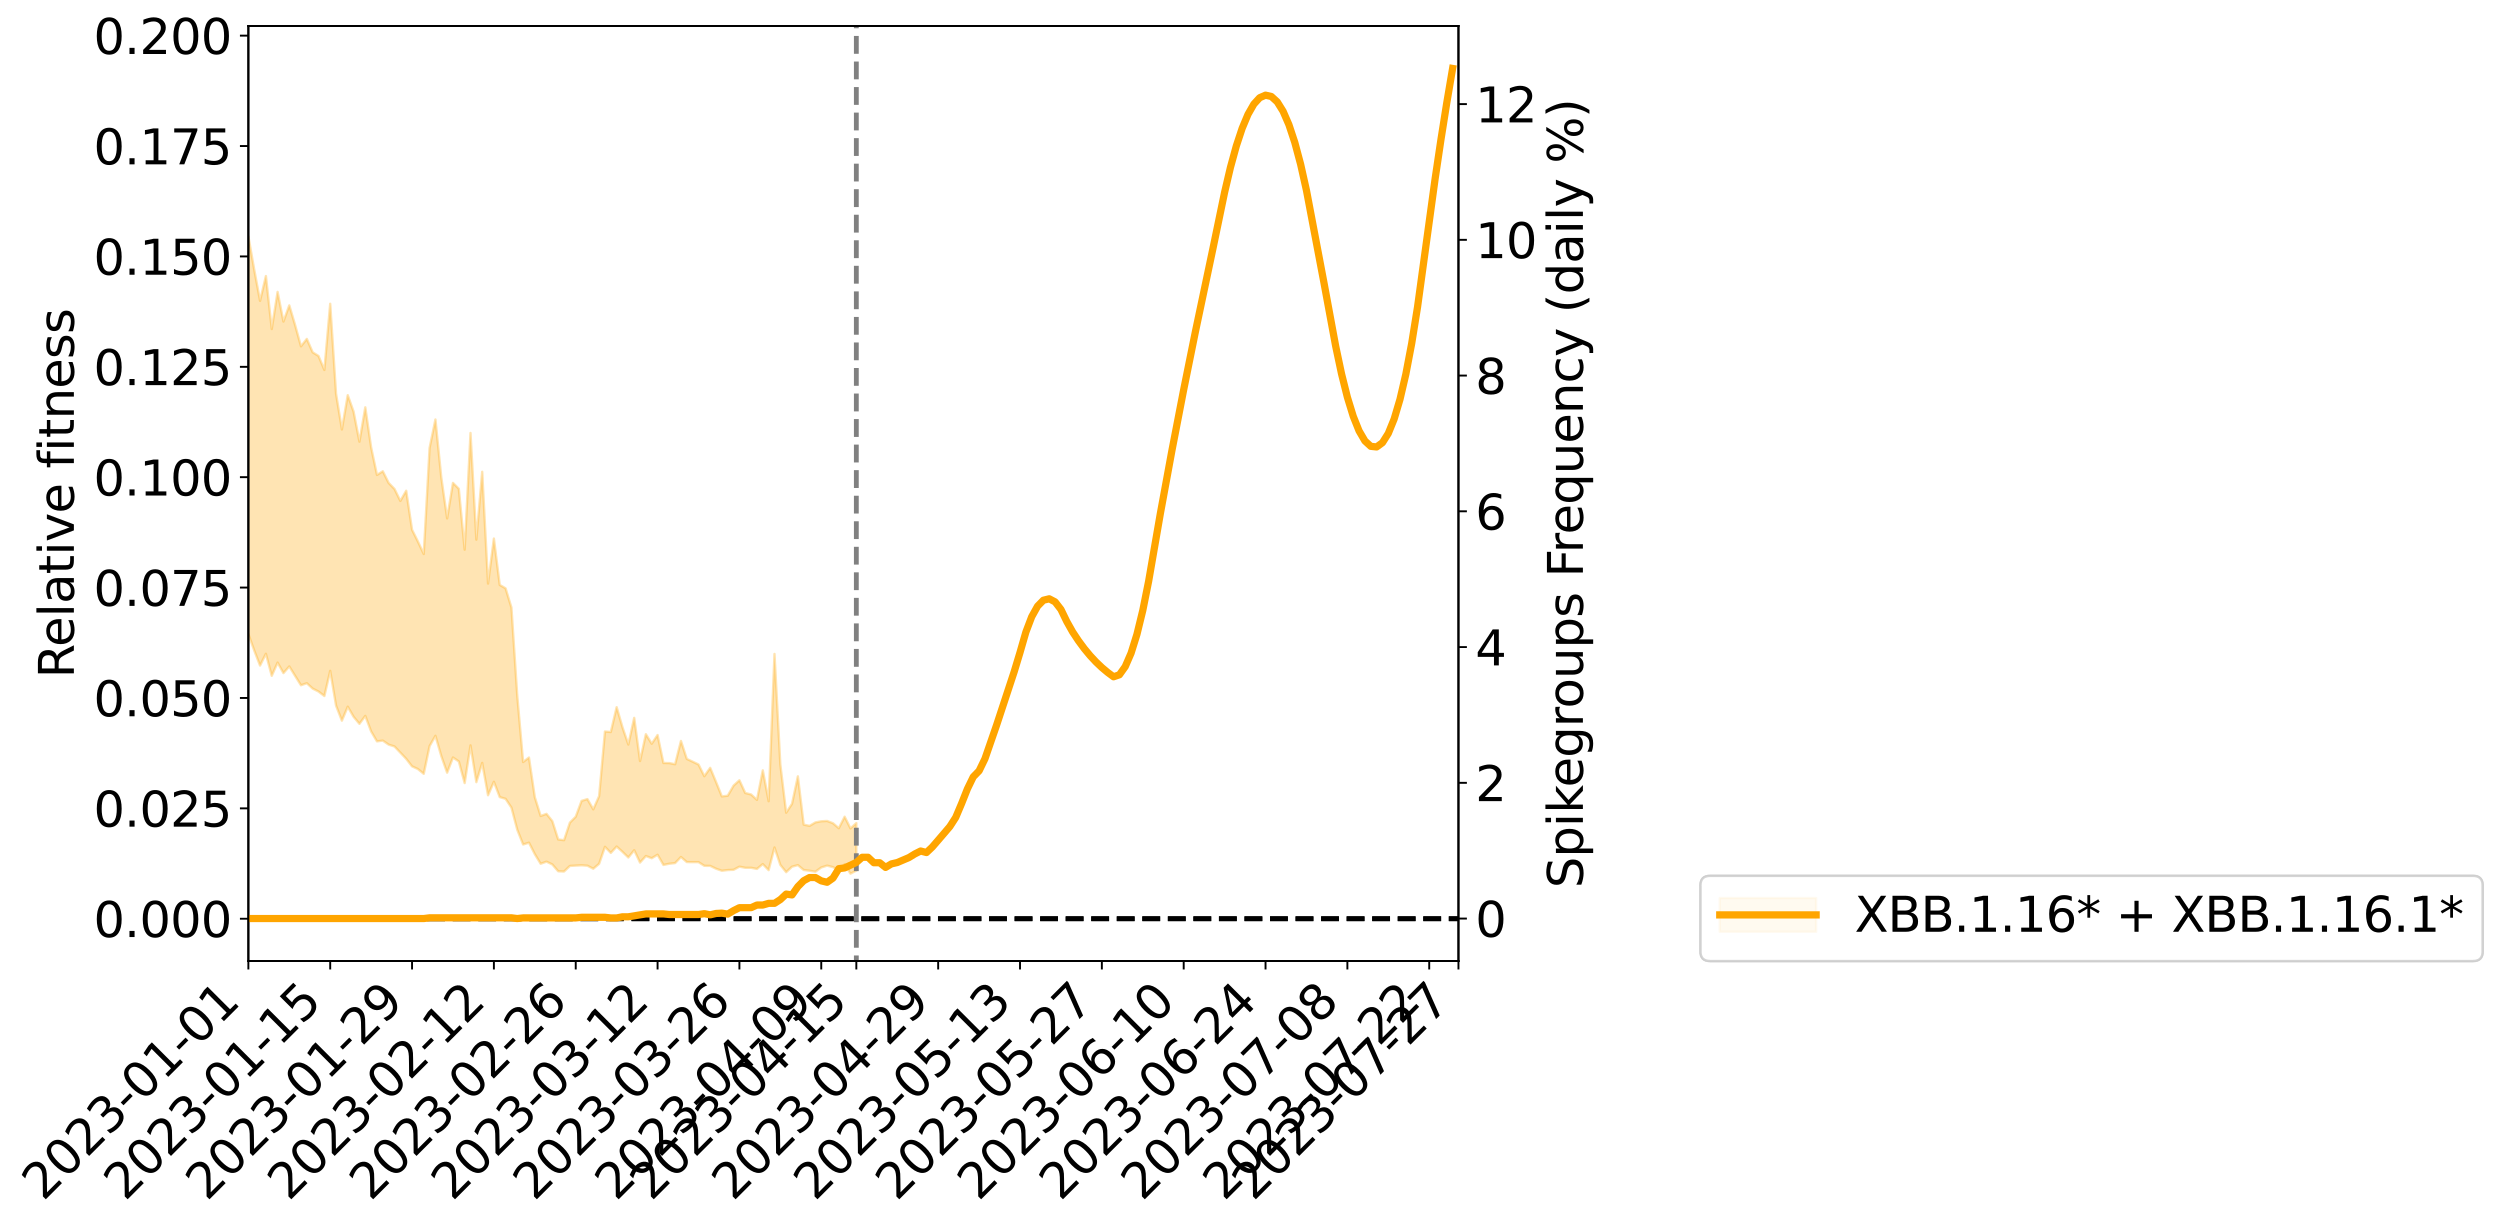 <?xml version="1.0" encoding="utf-8" standalone="no"?>
<!DOCTYPE svg PUBLIC "-//W3C//DTD SVG 1.1//EN"
  "http://www.w3.org/Graphics/SVG/1.1/DTD/svg11.dtd">
<svg xmlns:xlink="http://www.w3.org/1999/xlink" width="1037.53pt" height="508.923pt" viewBox="0 0 1037.53 508.923" xmlns="http://www.w3.org/2000/svg" version="1.1">
 <defs>
  <style type="text/css">*{stroke-linejoin: round; stroke-linecap: butt}</style>
 </defs>
 <g id="figure_1">
  <g id="patch_1">
   <path d="M 0 508.923 
L 1037.53 508.923 
L 1037.53 -0 
L 0 -0 
z
" style="fill: #ffffff"/>
  </g>
  <g id="axes_1">
   <g id="patch_2">
    <path d="M 103.075 398.848 
L 605.275 398.848 
L 605.275 10.768 
L 103.075 10.768 
z
" style="fill: #ffffff"/>
   </g>
   <g id="PolyCollection_1">
    <path d="M -1228.847 381.191 
L -1228.847 381.208 
L -1226.421 381.11 
L -1223.995 381.016 
L -1221.569 380.934 
L -1219.143 380.868 
L -1216.716 380.801 
L -1214.29 380.721 
L -1211.864 380.637 
L -1209.438 380.571 
L -1207.012 380.504 
L -1204.586 380.438 
L -1202.16 380.361 
L -1199.734 380.284 
L -1197.308 380.188 
L -1194.882 380.108 
L -1192.456 380.011 
L -1190.03 379.908 
L -1187.603 379.804 
L -1185.177 379.697 
L -1182.751 379.59 
L -1180.325 379.473 
L -1177.899 379.357 
L -1175.473 379.239 
L -1173.047 379.108 
L -1170.621 378.982 
L -1168.195 378.852 
L -1165.769 378.721 
L -1163.343 378.573 
L -1160.916 378.415 
L -1158.49 378.288 
L -1156.064 378.129 
L -1153.638 377.966 
L -1151.212 377.8 
L -1148.786 377.626 
L -1146.36 377.431 
L -1143.934 377.252 
L -1141.508 377.053 
L -1139.082 376.837 
L -1136.656 376.621 
L -1134.23 376.387 
L -1131.803 376.13 
L -1129.377 375.858 
L -1126.951 375.563 
L -1124.525 375.256 
L -1122.099 374.921 
L -1119.673 374.587 
L -1117.247 374.22 
L -1114.821 373.863 
L -1112.395 373.452 
L -1109.969 373.022 
L -1107.543 372.603 
L -1105.116 372.147 
L -1102.69 371.655 
L -1100.264 371.164 
L -1097.838 370.657 
L -1095.412 370.118 
L -1092.986 369.567 
L -1090.56 369.007 
L -1088.134 368.419 
L -1085.708 367.822 
L -1083.282 367.228 
L -1080.856 366.616 
L -1078.43 366.004 
L -1076.003 365.395 
L -1073.577 364.761 
L -1071.151 364.11 
L -1068.725 363.463 
L -1066.299 362.817 
L -1063.873 362.177 
L -1061.447 361.518 
L -1059.021 360.872 
L -1056.595 360.217 
L -1054.169 359.624 
L -1051.743 358.944 
L -1049.316 358.33 
L -1046.89 357.707 
L -1044.464 357.104 
L -1042.038 356.51 
L -1039.612 355.927 
L -1037.186 355.343 
L -1034.76 354.769 
L -1032.334 354.23 
L -1029.908 353.69 
L -1027.482 353.177 
L -1025.056 352.642 
L -1022.63 352.111 
L -1020.203 351.604 
L -1017.777 351.087 
L -1015.351 350.58 
L -1012.925 350.076 
L -1010.499 349.571 
L -1008.073 349.063 
L -1005.647 348.568 
L -1003.221 348.07 
L -1000.795 347.589 
L -998.369 347.087 
L -995.943 346.543 
L -993.516 346.014 
L -991.09 345.487 
L -988.664 344.952 
L -986.238 344.412 
L -983.812 343.861 
L -981.386 343.336 
L -978.96 342.789 
L -976.534 342.23 
L -974.108 341.67 
L -971.682 341.109 
L -969.256 340.595 
L -966.83 340.005 
L -964.403 339.434 
L -961.977 338.874 
L -959.551 338.3 
L -957.125 337.714 
L -954.699 337.092 
L -952.273 336.46 
L -949.847 335.844 
L -947.421 335.201 
L -944.995 334.556 
L -942.569 333.853 
L -940.143 333.208 
L -937.716 332.426 
L -935.29 331.65 
L -932.864 330.89 
L -930.438 330.087 
L -928.012 329.251 
L -925.586 328.357 
L -923.16 327.502 
L -920.734 326.511 
L -918.308 325.631 
L -915.882 324.609 
L -913.456 323.62 
L -911.03 322.673 
L -908.603 321.714 
L -906.177 320.744 
L -903.751 319.897 
L -901.325 318.804 
L -898.899 317.902 
L -896.473 317.099 
L -894.047 316.192 
L -891.621 315.248 
L -889.195 314.179 
L -886.769 313.196 
L -884.343 312.39 
L -881.916 310.988 
L -879.49 309.876 
L -877.064 308.712 
L -874.638 307.471 
L -872.212 306.014 
L -869.786 304.588 
L -867.36 303.507 
L -864.934 302.163 
L -862.508 299.835 
L -860.082 297.829 
L -857.656 296.295 
L -855.23 294.3 
L -852.803 292.373 
L -850.377 290.845 
L -847.951 288.429 
L -845.525 285.815 
L -843.099 283.936 
L -840.673 282.635 
L -838.247 280.296 
L -835.821 279.112 
L -833.395 277.437 
L -830.969 275.098 
L -828.543 274.43 
L -826.116 274.903 
L -823.69 276.302 
L -821.264 274.064 
L -818.838 278.264 
L -816.412 279.286 
L -813.986 273.833 
L -811.56 275.269 
L -809.134 278.119 
L -806.708 276.804 
L -804.282 276.803 
L -801.856 287.624 
L -799.43 302.734 
L -797.003 310.525 
L -794.577 294.251 
L -792.151 302.669 
L -789.725 313.906 
L -787.299 313.799 
L -784.873 336.052 
L -782.447 333.006 
L -780.021 326.283 
L -777.595 309.366 
L -775.169 325.409 
L -772.743 335.27 
L -770.316 331.254 
L -767.89 333.917 
L -765.464 343.064 
L -763.038 341.861 
L -760.612 333.877 
L -758.186 343.896 
L -755.76 346.02 
L -753.334 342.381 
L -750.908 348.774 
L -748.482 351.007 
L -746.056 350.375 
L -743.63 348.252 
L -741.203 350.297 
L -738.777 348.071 
L -736.351 348.069 
L -733.925 350.015 
L -731.499 348.202 
L -729.073 349.032 
L -726.647 348.923 
L -724.221 347.198 
L -721.795 347.718 
L -719.369 345.349 
L -716.943 345.44 
L -714.516 345.977 
L -712.09 345.908 
L -709.664 344.676 
L -707.238 343.602 
L -704.812 343.508 
L -702.386 342.36 
L -699.96 342.167 
L -697.534 342.027 
L -695.108 340.44 
L -692.682 341.257 
L -690.256 340.129 
L -687.83 339.756 
L -685.403 339.788 
L -682.977 338.7 
L -680.551 338.485 
L -678.125 338.878 
L -675.699 339.394 
L -673.273 337.626 
L -670.847 337.356 
L -668.421 336.619 
L -665.995 339.671 
L -663.569 339.708 
L -661.143 340.838 
L -658.716 337.77 
L -656.29 335.927 
L -653.864 336.426 
L -651.438 338.352 
L -649.012 338.605 
L -646.586 334.958 
L -644.16 337.899 
L -641.734 337.059 
L -639.308 336.516 
L -636.882 334.784 
L -634.456 336.001 
L -632.03 335.136 
L -629.603 335.792 
L -627.177 334.67 
L -624.751 333.73 
L -622.325 332.125 
L -619.899 331.276 
L -617.473 330.435 
L -615.047 329.376 
L -612.621 329.071 
L -610.195 328.028 
L -607.769 326.933 
L -605.343 324.286 
L -602.916 322.274 
L -600.49 321.244 
L -598.064 319.003 
L -595.638 318.515 
L -593.212 316.703 
L -590.786 313.89 
L -588.36 311.603 
L -585.934 309.82 
L -583.508 306.832 
L -581.082 305.238 
L -578.656 302.646 
L -576.23 300.343 
L -573.803 297.695 
L -571.377 294.749 
L -568.951 292.32 
L -566.525 289.501 
L -564.099 286.988 
L -561.673 283.636 
L -559.247 280.551 
L -556.821 277.466 
L -554.395 275.046 
L -551.969 271.826 
L -549.543 268.89 
L -547.116 265.667 
L -544.69 261.405 
L -542.264 258.886 
L -539.838 255.696 
L -537.412 252.66 
L -534.986 249.366 
L -532.56 245.294 
L -530.134 241.874 
L -527.708 238.049 
L -525.282 233.515 
L -522.856 230.349 
L -520.43 225.964 
L -518.003 222.566 
L -515.577 217.942 
L -513.151 212.764 
L -510.725 208.622 
L -508.299 204.9 
L -505.873 199.721 
L -503.447 195.586 
L -501.021 190.897 
L -498.595 186.971 
L -496.169 181.965 
L -493.743 177.325 
L -491.316 176.666 
L -488.89 168.709 
L -486.464 167.068 
L -484.038 162.142 
L -481.612 158.924 
L -479.186 154.401 
L -476.76 150.4 
L -474.334 146.444 
L -471.908 142.275 
L -469.482 139.17 
L -467.056 135.343 
L -464.63 136.832 
L -462.203 126.9 
L -459.777 124.274 
L -457.351 130.138 
L -454.925 119.406 
L -452.499 120.17 
L -450.073 118.617 
L -447.647 111.911 
L -445.221 112.173 
L -442.795 116.882 
L -440.369 112.216 
L -437.943 111.044 
L -435.516 113.771 
L -433.09 113.973 
L -430.664 115.387 
L -428.238 119.998 
L -425.812 124.861 
L -423.386 137.862 
L -420.96 135.1 
L -418.534 142.296 
L -416.108 147.337 
L -413.682 151.098 
L -411.256 157.591 
L -408.83 162.409 
L -406.403 153.364 
L -403.977 160.462 
L -401.551 171.25 
L -399.125 176.46 
L -396.699 177.514 
L -394.273 195.379 
L -391.847 198.161 
L -389.421 203.72 
L -386.995 202.266 
L -384.569 218.827 
L -382.143 213.546 
L -379.716 210.902 
L -377.29 225.505 
L -374.864 234.899 
L -372.438 233.487 
L -370.012 240.517 
L -367.586 242.856 
L -365.16 242.824 
L -362.734 242.29 
L -360.308 245.237 
L -357.882 247.42 
L -355.456 257.642 
L -353.03 251.548 
L -350.603 260.835 
L -348.177 258.564 
L -345.751 257.882 
L -343.325 261.082 
L -340.899 263.962 
L -338.473 259.843 
L -336.047 262.391 
L -333.621 261.716 
L -331.195 266.58 
L -328.769 264.439 
L -326.343 262.796 
L -323.916 264.268 
L -321.49 265.285 
L -319.064 264.077 
L -316.638 261.209 
L -314.212 262.552 
L -311.786 257.768 
L -309.36 258.508 
L -306.934 263.158 
L -304.508 261.712 
L -302.082 258.169 
L -299.656 256.514 
L -297.23 256.158 
L -294.803 251.552 
L -292.377 252.427 
L -289.951 251.928 
L -287.525 250.225 
L -285.099 248.804 
L -282.673 246.053 
L -280.247 246.823 
L -277.821 245.039 
L -275.395 243.76 
L -272.969 242.433 
L -270.543 241.166 
L -268.116 239.571 
L -265.69 235.939 
L -263.264 234.475 
L -260.838 232.23 
L -258.412 227.809 
L -255.986 230.26 
L -253.56 225.225 
L -251.134 225.901 
L -248.708 225.114 
L -246.282 224.816 
L -243.856 221.86 
L -241.43 221.431 
L -239.003 221.153 
L -236.577 216.102 
L -234.151 217.382 
L -231.725 216.204 
L -229.299 216.712 
L -226.873 213.661 
L -224.447 214.458 
L -222.021 213.397 
L -219.595 209.744 
L -217.169 208.633 
L -214.743 207.581 
L -212.316 206.641 
L -209.89 205.074 
L -207.464 204.744 
L -205.038 203.538 
L -202.612 202.409 
L -200.186 202.172 
L -197.76 199.567 
L -195.334 201.556 
L -192.908 201.52 
L -190.482 199.655 
L -188.056 197.95 
L -185.63 195.243 
L -183.203 197.649 
L -180.777 197.587 
L -178.351 196.396 
L -175.925 194.666 
L -173.499 193.43 
L -171.073 192.298 
L -168.647 192.427 
L -166.221 191.656 
L -163.795 191.919 
L -161.369 190.144 
L -158.943 188.225 
L -156.516 191.071 
L -154.09 189.111 
L -151.664 188.802 
L -149.238 190.927 
L -146.812 185.984 
L -144.386 186.949 
L -141.96 188.376 
L -139.534 185.784 
L -137.108 188.867 
L -134.682 186.627 
L -132.256 184.13 
L -129.83 187.298 
L -127.403 188.339 
L -124.977 186.173 
L -122.551 186.957 
L -120.125 185.981 
L -117.699 191.759 
L -115.273 190.823 
L -112.847 191.301 
L -110.421 187.304 
L -107.995 185.249 
L -105.569 188.779 
L -103.143 192.687 
L -100.716 189.984 
L -98.29 187.966 
L -95.864 184.928 
L -93.438 185.009 
L -91.012 186.933 
L -88.586 184.117 
L -86.16 182.712 
L -83.734 186.637 
L -81.308 183.724 
L -78.882 187.635 
L -76.456 187.967 
L -74.03 181.427 
L -71.603 181.907 
L -69.177 181.547 
L -66.751 182.951 
L -64.325 186.348 
L -61.899 192.587 
L -59.473 194.338 
L -57.047 194.339 
L -54.621 199.332 
L -52.195 209.491 
L -49.769 199.2 
L -47.343 195.692 
L -44.916 199.694 
L -42.49 203.824 
L -40.064 205.07 
L -37.638 203.498 
L -35.212 211.261 
L -32.786 216.475 
L -30.36 208.794 
L -27.934 216.281 
L -25.508 212.452 
L -23.082 212.986 
L -20.656 219.665 
L -18.23 219.404 
L -15.803 224.98 
L -13.377 224.604 
L -10.951 218.801 
L -8.525 223.902 
L -6.099 224.388 
L -3.673 229.004 
L -1.247 227.863 
L 1.179 233.58 
L 3.605 229.188 
L 6.031 232.69 
L 8.457 232.831 
L 10.884 236.662 
L 13.31 230.454 
L 15.736 236.561 
L 18.162 238.952 
L 20.588 241.817 
L 23.014 244.899 
L 25.44 244.672 
L 27.866 243.311 
L 30.292 247.037 
L 32.718 249.759 
L 35.144 248.603 
L 37.57 246.223 
L 39.997 249.578 
L 42.423 251.937 
L 44.849 246.963 
L 47.275 246.279 
L 49.701 255.541 
L 52.127 257.811 
L 54.553 249.34 
L 56.979 252.817 
L 59.405 253.57 
L 61.831 254.503 
L 64.257 259.022 
L 66.684 256.978 
L 69.11 254.982 
L 71.536 257.909 
L 73.962 258.563 
L 76.388 254.11 
L 78.814 255.757 
L 81.24 255.068 
L 83.666 264.199 
L 86.092 270.283 
L 88.518 270.259 
L 90.944 262.668 
L 93.37 261.515 
L 95.797 262.958 
L 98.223 262.594 
L 100.649 270.512 
L 103.075 263.134 
L 105.501 269.92 
L 107.927 276.206 
L 110.353 271.324 
L 112.779 280.469 
L 115.205 274.981 
L 117.631 279.34 
L 120.057 276.581 
L 122.484 280.505 
L 124.91 284.387 
L 127.336 283.544 
L 129.762 285.772 
L 132.188 286.999 
L 134.614 288.855 
L 137.04 278.406 
L 139.466 292.824 
L 141.892 299.083 
L 144.318 293.281 
L 146.744 297.467 
L 149.17 300.4 
L 151.597 297.101 
L 154.023 303.552 
L 156.449 307.675 
L 158.875 307.359 
L 161.301 309.029 
L 163.727 309.798 
L 166.153 312.354 
L 168.579 314.921 
L 171.005 318.049 
L 173.431 319.154 
L 175.857 321.143 
L 178.284 309.641 
L 180.71 305.367 
L 183.136 313.741 
L 185.562 320.664 
L 187.988 314.368 
L 190.414 316.01 
L 192.84 324.985 
L 195.266 309.341 
L 197.692 324.601 
L 200.118 316.612 
L 202.544 330.039 
L 204.97 324.443 
L 207.397 330.803 
L 209.823 331.521 
L 212.249 335.169 
L 214.675 344.357 
L 217.101 350.472 
L 219.527 349.719 
L 221.953 354.477 
L 224.379 358.461 
L 226.805 357.594 
L 229.231 358.761 
L 231.657 361.588 
L 234.084 361.689 
L 236.51 359.371 
L 238.936 359.229 
L 241.362 359.107 
L 243.788 359.274 
L 246.214 360.536 
L 248.64 358.499 
L 251.066 351.439 
L 253.492 353.969 
L 255.918 351.314 
L 258.344 353.534 
L 260.77 355.866 
L 263.197 352.856 
L 265.623 357.975 
L 268.049 355.264 
L 270.475 356.176 
L 272.901 354.721 
L 275.327 358.955 
L 277.753 358.463 
L 280.179 358.188 
L 282.605 355.661 
L 285.031 357.768 
L 287.457 357.802 
L 289.884 357.786 
L 292.31 359.321 
L 294.736 359.353 
L 297.162 360.52 
L 299.588 361.37 
L 302.014 361.083 
L 304.44 360.979 
L 306.866 359.676 
L 309.292 360.14 
L 311.718 360.136 
L 314.144 360.613 
L 316.57 358.604 
L 318.997 361.122 
L 321.423 351.713 
L 323.849 358.95 
L 326.275 361.96 
L 328.701 359.685 
L 331.127 359.036 
L 333.553 361.066 
L 335.979 361.357 
L 338.405 361.774 
L 340.831 360.019 
L 343.257 359.246 
L 345.684 359.864 
L 348.11 361.282 
L 350.536 358.652 
L 352.962 362.588 
L 355.388 361.29 
L 355.388 341.593 
L 355.388 341.593 
L 352.962 343.801 
L 350.536 338.947 
L 348.11 343.717 
L 345.684 341.648 
L 343.257 340.71 
L 340.831 340.84 
L 338.405 341.31 
L 335.979 342.75 
L 333.553 342.226 
L 331.127 322.193 
L 328.701 333.583 
L 326.275 337.281 
L 323.849 317.263 
L 321.423 271.393 
L 318.997 332.524 
L 316.57 319.704 
L 314.144 331.95 
L 311.718 329.714 
L 309.292 329.112 
L 306.866 323.825 
L 304.44 326.042 
L 302.014 330.235 
L 299.588 330.525 
L 297.162 324.528 
L 294.736 318.67 
L 292.31 322.138 
L 289.884 317.267 
L 287.457 316.104 
L 285.031 314.968 
L 282.605 307.502 
L 280.179 317.178 
L 277.753 316.687 
L 275.327 316.648 
L 272.901 305.048 
L 270.475 308.665 
L 268.049 304.713 
L 265.623 315.848 
L 263.197 297.92 
L 260.77 309.003 
L 258.344 301.846 
L 255.918 293.492 
L 253.492 303.792 
L 251.066 303.585 
L 248.64 330.407 
L 246.214 335.892 
L 243.788 331.643 
L 241.362 332.378 
L 238.936 338.943 
L 236.51 341.406 
L 234.084 348.69 
L 231.657 348.394 
L 229.231 340.785 
L 226.805 337.761 
L 224.379 338.634 
L 221.953 330.857 
L 219.527 314.388 
L 217.101 316.251 
L 214.675 288.808 
L 212.249 252.132 
L 209.823 244.17 
L 207.397 242.747 
L 204.97 223.503 
L 202.544 242.194 
L 200.118 195.794 
L 197.692 223.964 
L 195.266 179.685 
L 192.84 228.122 
L 190.414 202.857 
L 187.988 200.412 
L 185.562 215.14 
L 183.136 198.101 
L 180.71 174.091 
L 178.284 185.908 
L 175.857 229.931 
L 173.431 224.726 
L 171.005 219.848 
L 168.579 203.669 
L 166.153 207.887 
L 163.727 202.943 
L 161.301 200.432 
L 158.875 195.578 
L 156.449 197.106 
L 154.023 185.659 
L 151.597 169.044 
L 149.17 183.302 
L 146.744 170.846 
L 144.318 164.008 
L 141.892 178.228 
L 139.466 163.436 
L 137.04 126.066 
L 134.614 153.531 
L 132.188 147.73 
L 129.762 146.222 
L 127.336 140.657 
L 124.91 143.734 
L 122.484 134.943 
L 120.057 126.744 
L 117.631 133.457 
L 115.205 121.141 
L 112.779 136.553 
L 110.353 114.567 
L 107.927 124.853 
L 105.501 111.888 
L 103.075 98.138 
L 100.649 114.474 
L 98.223 95.959 
L 95.797 98.092 
L 93.37 95.874 
L 90.944 99.053 
L 88.518 114.851 
L 86.092 117.196 
L 83.666 104.703 
L 81.24 82.545 
L 78.814 84.598 
L 76.388 83.851 
L 73.962 94.25 
L 71.536 92.393 
L 69.11 86.461 
L 66.684 92.485 
L 64.257 94.982 
L 61.831 86.507 
L 59.405 86.789 
L 56.979 85.028 
L 54.553 79.315 
L 52.127 98.539 
L 49.701 91.138 
L 47.275 76.046 
L 44.849 79.849 
L 42.423 88.376 
L 39.997 84.167 
L 37.57 79.227 
L 35.144 86.792 
L 32.718 91.953 
L 30.292 83.086 
L 27.866 78.877 
L 25.44 82.969 
L 23.014 78.494 
L 20.588 78.774 
L 18.162 73.437 
L 15.736 71.322 
L 13.31 61.679 
L 10.884 72.234 
L 8.457 67.266 
L 6.031 68.713 
L 3.605 66.109 
L 1.179 71.681 
L -1.247 63.099 
L -3.673 67.812 
L -6.099 60.744 
L -8.525 61.486 
L -10.951 55.048 
L -13.377 60.743 
L -15.803 65.009 
L -18.23 60.699 
L -20.656 59.98 
L -23.082 52.224 
L -25.508 53.639 
L -27.934 56.497 
L -30.36 48.322 
L -32.786 56.949 
L -35.212 53.538 
L -37.638 42.704 
L -40.064 47.036 
L -42.49 45.758 
L -44.916 40.973 
L -47.343 38.243 
L -49.769 43.444 
L -52.195 59.815 
L -54.621 48.099 
L -57.047 41.397 
L -59.473 42.054 
L -61.899 40.454 
L -64.325 34.893 
L -66.751 32.257 
L -69.177 28.408 
L -71.603 33.582 
L -74.03 34.911 
L -76.456 43.068 
L -78.882 44.29 
L -81.308 41.353 
L -83.734 46.784 
L -86.16 42.793 
L -88.586 47.219 
L -91.012 50.845 
L -93.438 51.792 
L -95.864 51.69 
L -98.29 57.549 
L -100.716 60.825 
L -103.143 64.082 
L -105.569 62.317 
L -107.995 59.773 
L -110.421 62.954 
L -112.847 66.659 
L -115.273 67.673 
L -117.699 71.393 
L -120.125 65.619 
L -122.551 68.14 
L -124.977 67.761 
L -127.403 69.725 
L -129.83 68.652 
L -132.256 66.977 
L -134.682 71.84 
L -137.108 74.037 
L -139.534 70.87 
L -141.96 74.67 
L -144.386 72.018 
L -146.812 73.85 
L -149.238 79.444 
L -151.664 77.642 
L -154.09 79.103 
L -156.516 81.382 
L -158.943 78.753 
L -161.369 80.711 
L -163.795 83.611 
L -166.221 83.599 
L -168.647 85.228 
L -171.073 85.522 
L -173.499 86.893 
L -175.925 88.638 
L -178.351 90.633 
L -180.777 91.655 
L -183.203 92.542 
L -185.63 87.531 
L -188.056 93.067 
L -190.482 94.904 
L -192.908 96.77 
L -195.334 95.857 
L -197.76 95.107 
L -200.186 98.011 
L -202.612 98.373 
L -205.038 100.089 
L -207.464 100.915 
L -209.89 101.421 
L -212.316 102.095 
L -214.743 103.716 
L -217.169 105.279 
L -219.595 107.146 
L -222.021 111.492 
L -224.447 112.673 
L -226.873 111.611 
L -229.299 115.29 
L -231.725 114.298 
L -234.151 116.097 
L -236.577 113.552 
L -239.003 121.066 
L -241.43 121.098 
L -243.856 122.189 
L -246.282 125.717 
L -248.708 126.34 
L -251.134 127.729 
L -253.56 126.681 
L -255.986 132.889 
L -258.412 131.299 
L -260.838 137.031 
L -263.264 140.571 
L -265.69 143.088 
L -268.116 148.227 
L -270.543 151.428 
L -272.969 152.899 
L -275.395 155.743 
L -277.821 157.546 
L -280.247 160.743 
L -282.673 160.495 
L -285.099 165.206 
L -287.525 168.497 
L -289.951 171.117 
L -292.377 172.857 
L -294.803 173.613 
L -297.23 179.486 
L -299.656 181.339 
L -302.082 185.189 
L -304.508 189.721 
L -306.934 192.134 
L -309.36 189.317 
L -311.786 190.776 
L -314.212 196.515 
L -316.638 197.364 
L -319.064 201.023 
L -321.49 203.35 
L -323.916 204.127 
L -326.343 205.471 
L -328.769 207.67 
L -331.195 210.731 
L -333.621 207.491 
L -336.047 209.92 
L -338.473 209.471 
L -340.899 213.861 
L -343.325 214.145 
L -345.751 212.222 
L -348.177 214.408 
L -350.603 217.257 
L -353.03 211.141 
L -355.456 217.811 
L -357.882 210.72 
L -360.308 210.484 
L -362.734 209.406 
L -365.16 211.637 
L -367.586 212.671 
L -370.012 211.255 
L -372.438 206.405 
L -374.864 209.794 
L -377.29 201.373 
L -379.716 190.807 
L -382.143 194.021 
L -384.569 199.118 
L -386.995 185.895 
L -389.421 187.265 
L -391.847 183.644 
L -394.273 181.496 
L -396.699 165.025 
L -399.125 162.812 
L -401.551 156.293 
L -403.977 142.829 
L -406.403 132.158 
L -408.83 143.661 
L -411.256 136.768 
L -413.682 128.013 
L -416.108 123.524 
L -418.534 116.728 
L -420.96 106.912 
L -423.386 110.179 
L -425.812 93.619 
L -428.238 85.692 
L -430.664 80.706 
L -433.09 78.661 
L -435.516 78.674 
L -437.943 76.074 
L -440.369 78.561 
L -442.795 83.151 
L -445.221 76.645 
L -447.647 76.665 
L -450.073 85.184 
L -452.499 87.031 
L -454.925 85.608 
L -457.351 99.752 
L -459.777 91.303 
L -462.203 95.435 
L -464.63 107.326 
L -467.056 105.698 
L -469.482 110.679 
L -471.908 114.541 
L -474.334 120.108 
L -476.76 124.836 
L -479.186 129.858 
L -481.612 135.389 
L -484.038 139.109 
L -486.464 145.528 
L -488.89 147.565 
L -491.316 156.809 
L -493.743 157.801 
L -496.169 163.225 
L -498.595 169.282 
L -501.021 173.785 
L -503.447 179.445 
L -505.873 184.099 
L -508.299 190.198 
L -510.725 194.321 
L -513.151 199.263 
L -515.577 205.266 
L -518.003 210.465 
L -520.43 214.503 
L -522.856 219.605 
L -525.282 222.997 
L -527.708 228.23 
L -530.134 232.636 
L -532.56 236.519 
L -534.986 241.223 
L -537.412 245.109 
L -539.838 248.412 
L -542.264 252.038 
L -544.69 254.798 
L -547.116 259.798 
L -549.543 263.572 
L -551.969 266.719 
L -554.395 270.543 
L -556.821 272.761 
L -559.247 275.67 
L -561.673 278.744 
L -564.099 282.069 
L -566.525 284.728 
L -568.951 287.375 
L -571.377 290.007 
L -573.803 292.8 
L -576.23 295.533 
L -578.656 297.876 
L -581.082 300.366 
L -583.508 302.304 
L -585.934 305.075 
L -588.36 307.015 
L -590.786 309.224 
L -593.212 311.959 
L -595.638 313.763 
L -598.064 314.158 
L -600.49 316.36 
L -602.916 317.371 
L -605.343 319.336 
L -607.769 321.834 
L -610.195 322.97 
L -612.621 323.994 
L -615.047 324.016 
L -617.473 325.043 
L -619.899 325.682 
L -622.325 326.313 
L -624.751 327.852 
L -627.177 328.72 
L -629.603 329.909 
L -632.03 328.859 
L -634.456 329.491 
L -636.882 328.029 
L -639.308 329.887 
L -641.734 330.051 
L -644.16 331.308 
L -646.586 327.913 
L -649.012 331.689 
L -651.438 331.239 
L -653.864 328.877 
L -656.29 328.155 
L -658.716 329.972 
L -661.143 333.396 
L -663.569 331.898 
L -665.995 331.669 
L -668.421 327.954 
L -670.847 328.019 
L -673.273 328.666 
L -675.699 330.581 
L -678.125 329.787 
L -680.551 329.106 
L -682.977 329.172 
L -685.403 330.275 
L -687.83 329.843 
L -690.256 330.289 
L -692.682 331.501 
L -695.108 330.316 
L -697.534 332.021 
L -699.96 332.073 
L -702.386 332.182 
L -704.812 333.372 
L -707.238 333.315 
L -709.664 334.597 
L -712.09 336 
L -714.516 336.022 
L -716.943 335.422 
L -719.369 334.987 
L -721.795 337.88 
L -724.221 337.282 
L -726.647 339.324 
L -729.073 339.401 
L -731.499 338.728 
L -733.925 340.388 
L -736.351 338.53 
L -738.777 338.734 
L -741.203 341.066 
L -743.63 339.264 
L -746.056 341.604 
L -748.482 342.164 
L -750.908 340.236 
L -753.334 334.024 
L -755.76 337.78 
L -758.186 335.646 
L -760.612 326.537 
L -763.038 334.014 
L -765.464 335.405 
L -767.89 327.055 
L -770.316 324.419 
L -772.743 328.674 
L -775.169 318.808 
L -777.595 301.882 
L -780.021 320.021 
L -782.447 326.937 
L -784.873 330.124 
L -787.299 307.357 
L -789.725 307.624 
L -792.151 295.985 
L -794.577 287.232 
L -797.003 304.615 
L -799.43 296.605 
L -801.856 280.941 
L -804.282 269.828 
L -806.708 270.093 
L -809.134 271.724 
L -811.56 268.978 
L -813.986 267.706 
L -816.412 273.655 
L -818.838 272.776 
L -821.264 268.645 
L -823.69 271.09 
L -826.116 269.341 
L -828.543 268.566 
L -830.969 268.942 
L -833.395 271.257 
L -835.821 272.783 
L -838.247 273.797 
L -840.673 276.034 
L -843.099 277.151 
L -845.525 278.917 
L -847.951 281.523 
L -850.377 283.792 
L -852.803 285.199 
L -855.23 287.008 
L -857.656 288.967 
L -860.082 290.325 
L -862.508 292.338 
L -864.934 294.721 
L -867.36 296.029 
L -869.786 296.992 
L -872.212 298.423 
L -874.638 299.804 
L -877.064 301.057 
L -879.49 302.225 
L -881.916 303.321 
L -884.343 304.877 
L -886.769 305.57 
L -889.195 306.62 
L -891.621 307.725 
L -894.047 308.72 
L -896.473 309.641 
L -898.899 310.388 
L -901.325 311.234 
L -903.751 312.446 
L -906.177 313.229 
L -908.603 314.231 
L -911.03 315.183 
L -913.456 316.171 
L -915.882 317.185 
L -918.308 318.246 
L -920.734 319.108 
L -923.16 320.125 
L -925.586 321.015 
L -928.012 321.954 
L -930.438 322.81 
L -932.864 323.665 
L -935.29 324.483 
L -937.716 325.329 
L -940.143 326.235 
L -942.569 326.905 
L -944.995 327.752 
L -947.421 328.479 
L -949.847 329.215 
L -952.273 329.907 
L -954.699 330.683 
L -957.125 331.421 
L -959.551 332.123 
L -961.977 332.829 
L -964.403 333.516 
L -966.83 334.233 
L -969.256 335.013 
L -971.682 335.601 
L -974.108 336.313 
L -976.534 337.031 
L -978.96 337.751 
L -981.386 338.449 
L -983.812 339.1 
L -986.238 339.818 
L -988.664 340.519 
L -991.09 341.219 
L -993.516 341.911 
L -995.943 342.614 
L -998.369 343.334 
L -1000.795 344.004 
L -1003.221 344.648 
L -1005.647 345.316 
L -1008.073 345.968 
L -1010.499 346.627 
L -1012.925 347.284 
L -1015.351 347.939 
L -1017.777 348.586 
L -1020.203 349.231 
L -1022.63 349.856 
L -1025.056 350.522 
L -1027.482 351.165 
L -1029.908 351.765 
L -1032.334 352.399 
L -1034.76 353.025 
L -1037.186 353.672 
L -1039.612 354.329 
L -1042.038 354.975 
L -1044.464 355.631 
L -1046.89 356.295 
L -1049.316 356.98 
L -1051.743 357.649 
L -1054.169 358.392 
L -1056.595 359.03 
L -1059.021 359.739 
L -1061.447 360.435 
L -1063.873 361.114 
L -1066.299 361.764 
L -1068.725 362.427 
L -1071.151 363.098 
L -1073.577 363.779 
L -1076.003 364.441 
L -1078.43 365.076 
L -1080.856 365.717 
L -1083.282 366.364 
L -1085.708 366.991 
L -1088.134 367.63 
L -1090.56 368.258 
L -1092.986 368.854 
L -1095.412 369.442 
L -1097.838 370.018 
L -1100.264 370.558 
L -1102.69 371.078 
L -1105.116 371.612 
L -1107.543 372.093 
L -1109.969 372.537 
L -1112.395 372.998 
L -1114.821 373.436 
L -1117.247 373.811 
L -1119.673 374.2 
L -1122.099 374.549 
L -1124.525 374.906 
L -1126.951 375.226 
L -1129.377 375.535 
L -1131.803 375.819 
L -1134.23 376.086 
L -1136.656 376.324 
L -1139.082 376.544 
L -1141.508 376.768 
L -1143.934 376.974 
L -1146.36 377.154 
L -1148.786 377.359 
L -1151.212 377.537 
L -1153.638 377.708 
L -1156.064 377.875 
L -1158.49 378.04 
L -1160.916 378.165 
L -1163.343 378.333 
L -1165.769 378.492 
L -1168.195 378.626 
L -1170.621 378.761 
L -1173.047 378.893 
L -1175.473 379.034 
L -1177.899 379.156 
L -1180.325 379.279 
L -1182.751 379.406 
L -1185.177 379.518 
L -1187.603 379.633 
L -1190.03 379.745 
L -1192.456 379.861 
L -1194.882 379.969 
L -1197.308 380.053 
L -1199.734 380.164 
L -1202.16 380.252 
L -1204.586 380.339 
L -1207.012 380.415 
L -1209.438 380.493 
L -1211.864 380.569 
L -1214.29 380.675 
L -1216.716 380.77 
L -1219.143 380.848 
L -1221.569 380.921 
L -1223.995 381.004 
L -1226.421 381.093 
L -1228.847 381.191 
z
" clip-path="url(#pb4b35d6d45)" style="fill: #ffa500; fill-opacity: 0.3; stroke: #ffa500; stroke-opacity: 0.3"/>
   </g>
   <g id="matplotlib.axis_1">
    <g id="xtick_1">
     <g id="line2d_1">
      <defs>
       <path id="m8521a9d131" d="M 0 0 
L 0 3.5 
" style="stroke: #000000; stroke-width: 0.8"/>
      </defs>
      <g>
       <use xlink:href="#m8521a9d131" x="103.075" y="398.848" style="stroke: #000000; stroke-width: 0.8"/>
      </g>
     </g>
     <g id="text_1">
      <!-- 2023-01-01 -->
      <g transform="translate(17.946 498.782) rotate(-45) scale(0.2 -0.2)">
       <defs>
        <path id="DejaVuSans-32" d="M 1228 531 
L 3431 531 
L 3431 0 
L 469 0 
L 469 531 
Q 828 903 1448 1529 
Q 2069 2156 2228 2338 
Q 2531 2678 2651 2914 
Q 2772 3150 2772 3378 
Q 2772 3750 2511 3984 
Q 2250 4219 1831 4219 
Q 1534 4219 1204 4116 
Q 875 4013 500 3803 
L 500 4441 
Q 881 4594 1212 4672 
Q 1544 4750 1819 4750 
Q 2544 4750 2975 4387 
Q 3406 4025 3406 3419 
Q 3406 3131 3298 2873 
Q 3191 2616 2906 2266 
Q 2828 2175 2409 1742 
Q 1991 1309 1228 531 
z
" transform="scale(0.016)"/>
        <path id="DejaVuSans-30" d="M 2034 4250 
Q 1547 4250 1301 3770 
Q 1056 3291 1056 2328 
Q 1056 1369 1301 889 
Q 1547 409 2034 409 
Q 2525 409 2770 889 
Q 3016 1369 3016 2328 
Q 3016 3291 2770 3770 
Q 2525 4250 2034 4250 
z
M 2034 4750 
Q 2819 4750 3233 4129 
Q 3647 3509 3647 2328 
Q 3647 1150 3233 529 
Q 2819 -91 2034 -91 
Q 1250 -91 836 529 
Q 422 1150 422 2328 
Q 422 3509 836 4129 
Q 1250 4750 2034 4750 
z
" transform="scale(0.016)"/>
        <path id="DejaVuSans-33" d="M 2597 2516 
Q 3050 2419 3304 2112 
Q 3559 1806 3559 1356 
Q 3559 666 3084 287 
Q 2609 -91 1734 -91 
Q 1441 -91 1130 -33 
Q 819 25 488 141 
L 488 750 
Q 750 597 1062 519 
Q 1375 441 1716 441 
Q 2309 441 2620 675 
Q 2931 909 2931 1356 
Q 2931 1769 2642 2001 
Q 2353 2234 1838 2234 
L 1294 2234 
L 1294 2753 
L 1863 2753 
Q 2328 2753 2575 2939 
Q 2822 3125 2822 3475 
Q 2822 3834 2567 4026 
Q 2313 4219 1838 4219 
Q 1578 4219 1281 4162 
Q 984 4106 628 3988 
L 628 4550 
Q 988 4650 1302 4700 
Q 1616 4750 1894 4750 
Q 2613 4750 3031 4423 
Q 3450 4097 3450 3541 
Q 3450 3153 3228 2886 
Q 3006 2619 2597 2516 
z
" transform="scale(0.016)"/>
        <path id="DejaVuSans-2d" d="M 313 2009 
L 1997 2009 
L 1997 1497 
L 313 1497 
L 313 2009 
z
" transform="scale(0.016)"/>
        <path id="DejaVuSans-31" d="M 794 531 
L 1825 531 
L 1825 4091 
L 703 3866 
L 703 4441 
L 1819 4666 
L 2450 4666 
L 2450 531 
L 3481 531 
L 3481 0 
L 794 0 
L 794 531 
z
" transform="scale(0.016)"/>
       </defs>
       <use xlink:href="#DejaVuSans-32"/>
       <use xlink:href="#DejaVuSans-30" x="63.623"/>
       <use xlink:href="#DejaVuSans-32" x="127.246"/>
       <use xlink:href="#DejaVuSans-33" x="190.869"/>
       <use xlink:href="#DejaVuSans-2d" x="254.492"/>
       <use xlink:href="#DejaVuSans-30" x="290.576"/>
       <use xlink:href="#DejaVuSans-31" x="354.199"/>
       <use xlink:href="#DejaVuSans-2d" x="417.822"/>
       <use xlink:href="#DejaVuSans-30" x="453.906"/>
       <use xlink:href="#DejaVuSans-31" x="517.529"/>
      </g>
     </g>
    </g>
    <g id="xtick_2">
     <g id="line2d_2">
      <g>
       <use xlink:href="#m8521a9d131" x="137.04" y="398.848" style="stroke: #000000; stroke-width: 0.8"/>
      </g>
     </g>
     <g id="text_2">
      <!-- 2023-01-15 -->
      <g transform="translate(51.911 498.782) rotate(-45) scale(0.2 -0.2)">
       <defs>
        <path id="DejaVuSans-35" d="M 691 4666 
L 3169 4666 
L 3169 4134 
L 1269 4134 
L 1269 2991 
Q 1406 3038 1543 3061 
Q 1681 3084 1819 3084 
Q 2600 3084 3056 2656 
Q 3513 2228 3513 1497 
Q 3513 744 3044 326 
Q 2575 -91 1722 -91 
Q 1428 -91 1123 -41 
Q 819 9 494 109 
L 494 744 
Q 775 591 1075 516 
Q 1375 441 1709 441 
Q 2250 441 2565 725 
Q 2881 1009 2881 1497 
Q 2881 1984 2565 2268 
Q 2250 2553 1709 2553 
Q 1456 2553 1204 2497 
Q 953 2441 691 2322 
L 691 4666 
z
" transform="scale(0.016)"/>
       </defs>
       <use xlink:href="#DejaVuSans-32"/>
       <use xlink:href="#DejaVuSans-30" x="63.623"/>
       <use xlink:href="#DejaVuSans-32" x="127.246"/>
       <use xlink:href="#DejaVuSans-33" x="190.869"/>
       <use xlink:href="#DejaVuSans-2d" x="254.492"/>
       <use xlink:href="#DejaVuSans-30" x="290.576"/>
       <use xlink:href="#DejaVuSans-31" x="354.199"/>
       <use xlink:href="#DejaVuSans-2d" x="417.822"/>
       <use xlink:href="#DejaVuSans-31" x="453.906"/>
       <use xlink:href="#DejaVuSans-35" x="517.529"/>
      </g>
     </g>
    </g>
    <g id="xtick_3">
     <g id="line2d_3">
      <g>
       <use xlink:href="#m8521a9d131" x="171.005" y="398.848" style="stroke: #000000; stroke-width: 0.8"/>
      </g>
     </g>
     <g id="text_3">
      <!-- 2023-01-29 -->
      <g transform="translate(85.876 498.782) rotate(-45) scale(0.2 -0.2)">
       <defs>
        <path id="DejaVuSans-39" d="M 703 97 
L 703 672 
Q 941 559 1184 500 
Q 1428 441 1663 441 
Q 2288 441 2617 861 
Q 2947 1281 2994 2138 
Q 2813 1869 2534 1725 
Q 2256 1581 1919 1581 
Q 1219 1581 811 2004 
Q 403 2428 403 3163 
Q 403 3881 828 4315 
Q 1253 4750 1959 4750 
Q 2769 4750 3195 4129 
Q 3622 3509 3622 2328 
Q 3622 1225 3098 567 
Q 2575 -91 1691 -91 
Q 1453 -91 1209 -44 
Q 966 3 703 97 
z
M 1959 2075 
Q 2384 2075 2632 2365 
Q 2881 2656 2881 3163 
Q 2881 3666 2632 3958 
Q 2384 4250 1959 4250 
Q 1534 4250 1286 3958 
Q 1038 3666 1038 3163 
Q 1038 2656 1286 2365 
Q 1534 2075 1959 2075 
z
" transform="scale(0.016)"/>
       </defs>
       <use xlink:href="#DejaVuSans-32"/>
       <use xlink:href="#DejaVuSans-30" x="63.623"/>
       <use xlink:href="#DejaVuSans-32" x="127.246"/>
       <use xlink:href="#DejaVuSans-33" x="190.869"/>
       <use xlink:href="#DejaVuSans-2d" x="254.492"/>
       <use xlink:href="#DejaVuSans-30" x="290.576"/>
       <use xlink:href="#DejaVuSans-31" x="354.199"/>
       <use xlink:href="#DejaVuSans-2d" x="417.822"/>
       <use xlink:href="#DejaVuSans-32" x="453.906"/>
       <use xlink:href="#DejaVuSans-39" x="517.529"/>
      </g>
     </g>
    </g>
    <g id="xtick_4">
     <g id="line2d_4">
      <g>
       <use xlink:href="#m8521a9d131" x="204.97" y="398.848" style="stroke: #000000; stroke-width: 0.8"/>
      </g>
     </g>
     <g id="text_4">
      <!-- 2023-02-12 -->
      <g transform="translate(119.841 498.782) rotate(-45) scale(0.2 -0.2)">
       <use xlink:href="#DejaVuSans-32"/>
       <use xlink:href="#DejaVuSans-30" x="63.623"/>
       <use xlink:href="#DejaVuSans-32" x="127.246"/>
       <use xlink:href="#DejaVuSans-33" x="190.869"/>
       <use xlink:href="#DejaVuSans-2d" x="254.492"/>
       <use xlink:href="#DejaVuSans-30" x="290.576"/>
       <use xlink:href="#DejaVuSans-32" x="354.199"/>
       <use xlink:href="#DejaVuSans-2d" x="417.822"/>
       <use xlink:href="#DejaVuSans-31" x="453.906"/>
       <use xlink:href="#DejaVuSans-32" x="517.529"/>
      </g>
     </g>
    </g>
    <g id="xtick_5">
     <g id="line2d_5">
      <g>
       <use xlink:href="#m8521a9d131" x="238.936" y="398.848" style="stroke: #000000; stroke-width: 0.8"/>
      </g>
     </g>
     <g id="text_5">
      <!-- 2023-02-26 -->
      <g transform="translate(153.807 498.782) rotate(-45) scale(0.2 -0.2)">
       <defs>
        <path id="DejaVuSans-36" d="M 2113 2584 
Q 1688 2584 1439 2293 
Q 1191 2003 1191 1497 
Q 1191 994 1439 701 
Q 1688 409 2113 409 
Q 2538 409 2786 701 
Q 3034 994 3034 1497 
Q 3034 2003 2786 2293 
Q 2538 2584 2113 2584 
z
M 3366 4563 
L 3366 3988 
Q 3128 4100 2886 4159 
Q 2644 4219 2406 4219 
Q 1781 4219 1451 3797 
Q 1122 3375 1075 2522 
Q 1259 2794 1537 2939 
Q 1816 3084 2150 3084 
Q 2853 3084 3261 2657 
Q 3669 2231 3669 1497 
Q 3669 778 3244 343 
Q 2819 -91 2113 -91 
Q 1303 -91 875 529 
Q 447 1150 447 2328 
Q 447 3434 972 4092 
Q 1497 4750 2381 4750 
Q 2619 4750 2861 4703 
Q 3103 4656 3366 4563 
z
" transform="scale(0.016)"/>
       </defs>
       <use xlink:href="#DejaVuSans-32"/>
       <use xlink:href="#DejaVuSans-30" x="63.623"/>
       <use xlink:href="#DejaVuSans-32" x="127.246"/>
       <use xlink:href="#DejaVuSans-33" x="190.869"/>
       <use xlink:href="#DejaVuSans-2d" x="254.492"/>
       <use xlink:href="#DejaVuSans-30" x="290.576"/>
       <use xlink:href="#DejaVuSans-32" x="354.199"/>
       <use xlink:href="#DejaVuSans-2d" x="417.822"/>
       <use xlink:href="#DejaVuSans-32" x="453.906"/>
       <use xlink:href="#DejaVuSans-36" x="517.529"/>
      </g>
     </g>
    </g>
    <g id="xtick_6">
     <g id="line2d_6">
      <g>
       <use xlink:href="#m8521a9d131" x="272.901" y="398.848" style="stroke: #000000; stroke-width: 0.8"/>
      </g>
     </g>
     <g id="text_6">
      <!-- 2023-03-12 -->
      <g transform="translate(187.772 498.782) rotate(-45) scale(0.2 -0.2)">
       <use xlink:href="#DejaVuSans-32"/>
       <use xlink:href="#DejaVuSans-30" x="63.623"/>
       <use xlink:href="#DejaVuSans-32" x="127.246"/>
       <use xlink:href="#DejaVuSans-33" x="190.869"/>
       <use xlink:href="#DejaVuSans-2d" x="254.492"/>
       <use xlink:href="#DejaVuSans-30" x="290.576"/>
       <use xlink:href="#DejaVuSans-33" x="354.199"/>
       <use xlink:href="#DejaVuSans-2d" x="417.822"/>
       <use xlink:href="#DejaVuSans-31" x="453.906"/>
       <use xlink:href="#DejaVuSans-32" x="517.529"/>
      </g>
     </g>
    </g>
    <g id="xtick_7">
     <g id="line2d_7">
      <g>
       <use xlink:href="#m8521a9d131" x="306.866" y="398.848" style="stroke: #000000; stroke-width: 0.8"/>
      </g>
     </g>
     <g id="text_7">
      <!-- 2023-03-26 -->
      <g transform="translate(221.737 498.782) rotate(-45) scale(0.2 -0.2)">
       <use xlink:href="#DejaVuSans-32"/>
       <use xlink:href="#DejaVuSans-30" x="63.623"/>
       <use xlink:href="#DejaVuSans-32" x="127.246"/>
       <use xlink:href="#DejaVuSans-33" x="190.869"/>
       <use xlink:href="#DejaVuSans-2d" x="254.492"/>
       <use xlink:href="#DejaVuSans-30" x="290.576"/>
       <use xlink:href="#DejaVuSans-33" x="354.199"/>
       <use xlink:href="#DejaVuSans-2d" x="417.822"/>
       <use xlink:href="#DejaVuSans-32" x="453.906"/>
       <use xlink:href="#DejaVuSans-36" x="517.529"/>
      </g>
     </g>
    </g>
    <g id="xtick_8">
     <g id="line2d_8">
      <g>
       <use xlink:href="#m8521a9d131" x="340.831" y="398.848" style="stroke: #000000; stroke-width: 0.8"/>
      </g>
     </g>
     <g id="text_8">
      <!-- 2023-04-09 -->
      <g transform="translate(255.702 498.782) rotate(-45) scale(0.2 -0.2)">
       <defs>
        <path id="DejaVuSans-34" d="M 2419 4116 
L 825 1625 
L 2419 1625 
L 2419 4116 
z
M 2253 4666 
L 3047 4666 
L 3047 1625 
L 3713 1625 
L 3713 1100 
L 3047 1100 
L 3047 0 
L 2419 0 
L 2419 1100 
L 313 1100 
L 313 1709 
L 2253 4666 
z
" transform="scale(0.016)"/>
       </defs>
       <use xlink:href="#DejaVuSans-32"/>
       <use xlink:href="#DejaVuSans-30" x="63.623"/>
       <use xlink:href="#DejaVuSans-32" x="127.246"/>
       <use xlink:href="#DejaVuSans-33" x="190.869"/>
       <use xlink:href="#DejaVuSans-2d" x="254.492"/>
       <use xlink:href="#DejaVuSans-30" x="290.576"/>
       <use xlink:href="#DejaVuSans-34" x="354.199"/>
       <use xlink:href="#DejaVuSans-2d" x="417.822"/>
       <use xlink:href="#DejaVuSans-30" x="453.906"/>
       <use xlink:href="#DejaVuSans-39" x="517.529"/>
      </g>
     </g>
    </g>
    <g id="xtick_9">
     <g id="line2d_9">
      <g>
       <use xlink:href="#m8521a9d131" x="355.388" y="398.848" style="stroke: #000000; stroke-width: 0.8"/>
      </g>
     </g>
     <g id="text_9">
      <!-- 2023-04-15 -->
      <g transform="translate(270.259 498.782) rotate(-45) scale(0.2 -0.2)">
       <use xlink:href="#DejaVuSans-32"/>
       <use xlink:href="#DejaVuSans-30" x="63.623"/>
       <use xlink:href="#DejaVuSans-32" x="127.246"/>
       <use xlink:href="#DejaVuSans-33" x="190.869"/>
       <use xlink:href="#DejaVuSans-2d" x="254.492"/>
       <use xlink:href="#DejaVuSans-30" x="290.576"/>
       <use xlink:href="#DejaVuSans-34" x="354.199"/>
       <use xlink:href="#DejaVuSans-2d" x="417.822"/>
       <use xlink:href="#DejaVuSans-31" x="453.906"/>
       <use xlink:href="#DejaVuSans-35" x="517.529"/>
      </g>
     </g>
    </g>
    <g id="xtick_10">
     <g id="line2d_10">
      <g>
       <use xlink:href="#m8521a9d131" x="389.353" y="398.848" style="stroke: #000000; stroke-width: 0.8"/>
      </g>
     </g>
     <g id="text_10">
      <!-- 2023-04-29 -->
      <g transform="translate(304.224 498.782) rotate(-45) scale(0.2 -0.2)">
       <use xlink:href="#DejaVuSans-32"/>
       <use xlink:href="#DejaVuSans-30" x="63.623"/>
       <use xlink:href="#DejaVuSans-32" x="127.246"/>
       <use xlink:href="#DejaVuSans-33" x="190.869"/>
       <use xlink:href="#DejaVuSans-2d" x="254.492"/>
       <use xlink:href="#DejaVuSans-30" x="290.576"/>
       <use xlink:href="#DejaVuSans-34" x="354.199"/>
       <use xlink:href="#DejaVuSans-2d" x="417.822"/>
       <use xlink:href="#DejaVuSans-32" x="453.906"/>
       <use xlink:href="#DejaVuSans-39" x="517.529"/>
      </g>
     </g>
    </g>
    <g id="xtick_11">
     <g id="line2d_11">
      <g>
       <use xlink:href="#m8521a9d131" x="423.318" y="398.848" style="stroke: #000000; stroke-width: 0.8"/>
      </g>
     </g>
     <g id="text_11">
      <!-- 2023-05-13 -->
      <g transform="translate(338.189 498.782) rotate(-45) scale(0.2 -0.2)">
       <use xlink:href="#DejaVuSans-32"/>
       <use xlink:href="#DejaVuSans-30" x="63.623"/>
       <use xlink:href="#DejaVuSans-32" x="127.246"/>
       <use xlink:href="#DejaVuSans-33" x="190.869"/>
       <use xlink:href="#DejaVuSans-2d" x="254.492"/>
       <use xlink:href="#DejaVuSans-30" x="290.576"/>
       <use xlink:href="#DejaVuSans-35" x="354.199"/>
       <use xlink:href="#DejaVuSans-2d" x="417.822"/>
       <use xlink:href="#DejaVuSans-31" x="453.906"/>
       <use xlink:href="#DejaVuSans-33" x="517.529"/>
      </g>
     </g>
    </g>
    <g id="xtick_12">
     <g id="line2d_12">
      <g>
       <use xlink:href="#m8521a9d131" x="457.284" y="398.848" style="stroke: #000000; stroke-width: 0.8"/>
      </g>
     </g>
     <g id="text_12">
      <!-- 2023-05-27 -->
      <g transform="translate(372.155 498.782) rotate(-45) scale(0.2 -0.2)">
       <defs>
        <path id="DejaVuSans-37" d="M 525 4666 
L 3525 4666 
L 3525 4397 
L 1831 0 
L 1172 0 
L 2766 4134 
L 525 4134 
L 525 4666 
z
" transform="scale(0.016)"/>
       </defs>
       <use xlink:href="#DejaVuSans-32"/>
       <use xlink:href="#DejaVuSans-30" x="63.623"/>
       <use xlink:href="#DejaVuSans-32" x="127.246"/>
       <use xlink:href="#DejaVuSans-33" x="190.869"/>
       <use xlink:href="#DejaVuSans-2d" x="254.492"/>
       <use xlink:href="#DejaVuSans-30" x="290.576"/>
       <use xlink:href="#DejaVuSans-35" x="354.199"/>
       <use xlink:href="#DejaVuSans-2d" x="417.822"/>
       <use xlink:href="#DejaVuSans-32" x="453.906"/>
       <use xlink:href="#DejaVuSans-37" x="517.529"/>
      </g>
     </g>
    </g>
    <g id="xtick_13">
     <g id="line2d_13">
      <g>
       <use xlink:href="#m8521a9d131" x="491.249" y="398.848" style="stroke: #000000; stroke-width: 0.8"/>
      </g>
     </g>
     <g id="text_13">
      <!-- 2023-06-10 -->
      <g transform="translate(406.12 498.782) rotate(-45) scale(0.2 -0.2)">
       <use xlink:href="#DejaVuSans-32"/>
       <use xlink:href="#DejaVuSans-30" x="63.623"/>
       <use xlink:href="#DejaVuSans-32" x="127.246"/>
       <use xlink:href="#DejaVuSans-33" x="190.869"/>
       <use xlink:href="#DejaVuSans-2d" x="254.492"/>
       <use xlink:href="#DejaVuSans-30" x="290.576"/>
       <use xlink:href="#DejaVuSans-36" x="354.199"/>
       <use xlink:href="#DejaVuSans-2d" x="417.822"/>
       <use xlink:href="#DejaVuSans-31" x="453.906"/>
       <use xlink:href="#DejaVuSans-30" x="517.529"/>
      </g>
     </g>
    </g>
    <g id="xtick_14">
     <g id="line2d_14">
      <g>
       <use xlink:href="#m8521a9d131" x="525.214" y="398.848" style="stroke: #000000; stroke-width: 0.8"/>
      </g>
     </g>
     <g id="text_14">
      <!-- 2023-06-24 -->
      <g transform="translate(440.085 498.782) rotate(-45) scale(0.2 -0.2)">
       <use xlink:href="#DejaVuSans-32"/>
       <use xlink:href="#DejaVuSans-30" x="63.623"/>
       <use xlink:href="#DejaVuSans-32" x="127.246"/>
       <use xlink:href="#DejaVuSans-33" x="190.869"/>
       <use xlink:href="#DejaVuSans-2d" x="254.492"/>
       <use xlink:href="#DejaVuSans-30" x="290.576"/>
       <use xlink:href="#DejaVuSans-36" x="354.199"/>
       <use xlink:href="#DejaVuSans-2d" x="417.822"/>
       <use xlink:href="#DejaVuSans-32" x="453.906"/>
       <use xlink:href="#DejaVuSans-34" x="517.529"/>
      </g>
     </g>
    </g>
    <g id="xtick_15">
     <g id="line2d_15">
      <g>
       <use xlink:href="#m8521a9d131" x="559.179" y="398.848" style="stroke: #000000; stroke-width: 0.8"/>
      </g>
     </g>
     <g id="text_15">
      <!-- 2023-07-08 -->
      <g transform="translate(474.05 498.782) rotate(-45) scale(0.2 -0.2)">
       <defs>
        <path id="DejaVuSans-38" d="M 2034 2216 
Q 1584 2216 1326 1975 
Q 1069 1734 1069 1313 
Q 1069 891 1326 650 
Q 1584 409 2034 409 
Q 2484 409 2743 651 
Q 3003 894 3003 1313 
Q 3003 1734 2745 1975 
Q 2488 2216 2034 2216 
z
M 1403 2484 
Q 997 2584 770 2862 
Q 544 3141 544 3541 
Q 544 4100 942 4425 
Q 1341 4750 2034 4750 
Q 2731 4750 3128 4425 
Q 3525 4100 3525 3541 
Q 3525 3141 3298 2862 
Q 3072 2584 2669 2484 
Q 3125 2378 3379 2068 
Q 3634 1759 3634 1313 
Q 3634 634 3220 271 
Q 2806 -91 2034 -91 
Q 1263 -91 848 271 
Q 434 634 434 1313 
Q 434 1759 690 2068 
Q 947 2378 1403 2484 
z
M 1172 3481 
Q 1172 3119 1398 2916 
Q 1625 2713 2034 2713 
Q 2441 2713 2670 2916 
Q 2900 3119 2900 3481 
Q 2900 3844 2670 4047 
Q 2441 4250 2034 4250 
Q 1625 4250 1398 4047 
Q 1172 3844 1172 3481 
z
" transform="scale(0.016)"/>
       </defs>
       <use xlink:href="#DejaVuSans-32"/>
       <use xlink:href="#DejaVuSans-30" x="63.623"/>
       <use xlink:href="#DejaVuSans-32" x="127.246"/>
       <use xlink:href="#DejaVuSans-33" x="190.869"/>
       <use xlink:href="#DejaVuSans-2d" x="254.492"/>
       <use xlink:href="#DejaVuSans-30" x="290.576"/>
       <use xlink:href="#DejaVuSans-37" x="354.199"/>
       <use xlink:href="#DejaVuSans-2d" x="417.822"/>
       <use xlink:href="#DejaVuSans-30" x="453.906"/>
       <use xlink:href="#DejaVuSans-38" x="517.529"/>
      </g>
     </g>
    </g>
    <g id="xtick_16">
     <g id="line2d_16">
      <g>
       <use xlink:href="#m8521a9d131" x="593.144" y="398.848" style="stroke: #000000; stroke-width: 0.8"/>
      </g>
     </g>
     <g id="text_16">
      <!-- 2023-07-22 -->
      <g transform="translate(508.015 498.782) rotate(-45) scale(0.2 -0.2)">
       <use xlink:href="#DejaVuSans-32"/>
       <use xlink:href="#DejaVuSans-30" x="63.623"/>
       <use xlink:href="#DejaVuSans-32" x="127.246"/>
       <use xlink:href="#DejaVuSans-33" x="190.869"/>
       <use xlink:href="#DejaVuSans-2d" x="254.492"/>
       <use xlink:href="#DejaVuSans-30" x="290.576"/>
       <use xlink:href="#DejaVuSans-37" x="354.199"/>
       <use xlink:href="#DejaVuSans-2d" x="417.822"/>
       <use xlink:href="#DejaVuSans-32" x="453.906"/>
       <use xlink:href="#DejaVuSans-32" x="517.529"/>
      </g>
     </g>
    </g>
    <g id="xtick_17">
     <g id="line2d_17">
      <g>
       <use xlink:href="#m8521a9d131" x="605.275" y="398.848" style="stroke: #000000; stroke-width: 0.8"/>
      </g>
     </g>
     <g id="text_17">
      <!-- 2023-07-27 -->
      <g transform="translate(520.146 498.782) rotate(-45) scale(0.2 -0.2)">
       <use xlink:href="#DejaVuSans-32"/>
       <use xlink:href="#DejaVuSans-30" x="63.623"/>
       <use xlink:href="#DejaVuSans-32" x="127.246"/>
       <use xlink:href="#DejaVuSans-33" x="190.869"/>
       <use xlink:href="#DejaVuSans-2d" x="254.492"/>
       <use xlink:href="#DejaVuSans-30" x="290.576"/>
       <use xlink:href="#DejaVuSans-37" x="354.199"/>
       <use xlink:href="#DejaVuSans-2d" x="417.822"/>
       <use xlink:href="#DejaVuSans-32" x="453.906"/>
       <use xlink:href="#DejaVuSans-37" x="517.529"/>
      </g>
     </g>
    </g>
   </g>
   <g id="matplotlib.axis_2">
    <g id="ytick_1">
     <g id="line2d_18">
      <defs>
       <path id="mc688121bc4" d="M 0 0 
L -3.5 0 
" style="stroke: #000000; stroke-width: 0.8"/>
      </defs>
      <g>
       <use xlink:href="#mc688121bc4" x="103.075" y="381.286" style="stroke: #000000; stroke-width: 0.8"/>
      </g>
     </g>
     <g id="text_18">
      <!-- 0.000 -->
      <g transform="translate(38.819 388.885) scale(0.2 -0.2)">
       <defs>
        <path id="DejaVuSans-2e" d="M 684 794 
L 1344 794 
L 1344 0 
L 684 0 
L 684 794 
z
" transform="scale(0.016)"/>
       </defs>
       <use xlink:href="#DejaVuSans-30"/>
       <use xlink:href="#DejaVuSans-2e" x="63.623"/>
       <use xlink:href="#DejaVuSans-30" x="95.41"/>
       <use xlink:href="#DejaVuSans-30" x="159.033"/>
       <use xlink:href="#DejaVuSans-30" x="222.656"/>
      </g>
     </g>
    </g>
    <g id="ytick_2">
     <g id="line2d_19">
      <g>
       <use xlink:href="#mc688121bc4" x="103.075" y="335.475" style="stroke: #000000; stroke-width: 0.8"/>
      </g>
     </g>
     <g id="text_19">
      <!-- 0.025 -->
      <g transform="translate(38.819 343.074) scale(0.2 -0.2)">
       <use xlink:href="#DejaVuSans-30"/>
       <use xlink:href="#DejaVuSans-2e" x="63.623"/>
       <use xlink:href="#DejaVuSans-30" x="95.41"/>
       <use xlink:href="#DejaVuSans-32" x="159.033"/>
       <use xlink:href="#DejaVuSans-35" x="222.656"/>
      </g>
     </g>
    </g>
    <g id="ytick_3">
     <g id="line2d_20">
      <g>
       <use xlink:href="#mc688121bc4" x="103.075" y="289.664" style="stroke: #000000; stroke-width: 0.8"/>
      </g>
     </g>
     <g id="text_20">
      <!-- 0.050 -->
      <g transform="translate(38.819 297.263) scale(0.2 -0.2)">
       <use xlink:href="#DejaVuSans-30"/>
       <use xlink:href="#DejaVuSans-2e" x="63.623"/>
       <use xlink:href="#DejaVuSans-30" x="95.41"/>
       <use xlink:href="#DejaVuSans-35" x="159.033"/>
       <use xlink:href="#DejaVuSans-30" x="222.656"/>
      </g>
     </g>
    </g>
    <g id="ytick_4">
     <g id="line2d_21">
      <g>
       <use xlink:href="#mc688121bc4" x="103.075" y="243.853" style="stroke: #000000; stroke-width: 0.8"/>
      </g>
     </g>
     <g id="text_21">
      <!-- 0.075 -->
      <g transform="translate(38.819 251.452) scale(0.2 -0.2)">
       <use xlink:href="#DejaVuSans-30"/>
       <use xlink:href="#DejaVuSans-2e" x="63.623"/>
       <use xlink:href="#DejaVuSans-30" x="95.41"/>
       <use xlink:href="#DejaVuSans-37" x="159.033"/>
       <use xlink:href="#DejaVuSans-35" x="222.656"/>
      </g>
     </g>
    </g>
    <g id="ytick_5">
     <g id="line2d_22">
      <g>
       <use xlink:href="#mc688121bc4" x="103.075" y="198.042" style="stroke: #000000; stroke-width: 0.8"/>
      </g>
     </g>
     <g id="text_22">
      <!-- 0.100 -->
      <g transform="translate(38.819 205.641) scale(0.2 -0.2)">
       <use xlink:href="#DejaVuSans-30"/>
       <use xlink:href="#DejaVuSans-2e" x="63.623"/>
       <use xlink:href="#DejaVuSans-31" x="95.41"/>
       <use xlink:href="#DejaVuSans-30" x="159.033"/>
       <use xlink:href="#DejaVuSans-30" x="222.656"/>
      </g>
     </g>
    </g>
    <g id="ytick_6">
     <g id="line2d_23">
      <g>
       <use xlink:href="#mc688121bc4" x="103.075" y="152.231" style="stroke: #000000; stroke-width: 0.8"/>
      </g>
     </g>
     <g id="text_23">
      <!-- 0.125 -->
      <g transform="translate(38.819 159.83) scale(0.2 -0.2)">
       <use xlink:href="#DejaVuSans-30"/>
       <use xlink:href="#DejaVuSans-2e" x="63.623"/>
       <use xlink:href="#DejaVuSans-31" x="95.41"/>
       <use xlink:href="#DejaVuSans-32" x="159.033"/>
       <use xlink:href="#DejaVuSans-35" x="222.656"/>
      </g>
     </g>
    </g>
    <g id="ytick_7">
     <g id="line2d_24">
      <g>
       <use xlink:href="#mc688121bc4" x="103.075" y="106.42" style="stroke: #000000; stroke-width: 0.8"/>
      </g>
     </g>
     <g id="text_24">
      <!-- 0.150 -->
      <g transform="translate(38.819 114.019) scale(0.2 -0.2)">
       <use xlink:href="#DejaVuSans-30"/>
       <use xlink:href="#DejaVuSans-2e" x="63.623"/>
       <use xlink:href="#DejaVuSans-31" x="95.41"/>
       <use xlink:href="#DejaVuSans-35" x="159.033"/>
       <use xlink:href="#DejaVuSans-30" x="222.656"/>
      </g>
     </g>
    </g>
    <g id="ytick_8">
     <g id="line2d_25">
      <g>
       <use xlink:href="#mc688121bc4" x="103.075" y="60.609" style="stroke: #000000; stroke-width: 0.8"/>
      </g>
     </g>
     <g id="text_25">
      <!-- 0.175 -->
      <g transform="translate(38.819 68.208) scale(0.2 -0.2)">
       <use xlink:href="#DejaVuSans-30"/>
       <use xlink:href="#DejaVuSans-2e" x="63.623"/>
       <use xlink:href="#DejaVuSans-31" x="95.41"/>
       <use xlink:href="#DejaVuSans-37" x="159.033"/>
       <use xlink:href="#DejaVuSans-35" x="222.656"/>
      </g>
     </g>
    </g>
    <g id="ytick_9">
     <g id="line2d_26">
      <g>
       <use xlink:href="#mc688121bc4" x="103.075" y="14.798" style="stroke: #000000; stroke-width: 0.8"/>
      </g>
     </g>
     <g id="text_26">
      <!-- 0.200 -->
      <g transform="translate(38.819 22.397) scale(0.2 -0.2)">
       <use xlink:href="#DejaVuSans-30"/>
       <use xlink:href="#DejaVuSans-2e" x="63.623"/>
       <use xlink:href="#DejaVuSans-32" x="95.41"/>
       <use xlink:href="#DejaVuSans-30" x="159.033"/>
       <use xlink:href="#DejaVuSans-30" x="222.656"/>
      </g>
     </g>
    </g>
    <g id="text_27">
     <!-- Relative fitness -->
     <g transform="translate(30.659 281.442) rotate(-90) scale(0.2 -0.2)">
      <defs>
       <path id="DejaVuSans-52" d="M 2841 2188 
Q 3044 2119 3236 1894 
Q 3428 1669 3622 1275 
L 4263 0 
L 3584 0 
L 2988 1197 
Q 2756 1666 2539 1819 
Q 2322 1972 1947 1972 
L 1259 1972 
L 1259 0 
L 628 0 
L 628 4666 
L 2053 4666 
Q 2853 4666 3247 4331 
Q 3641 3997 3641 3322 
Q 3641 2881 3436 2590 
Q 3231 2300 2841 2188 
z
M 1259 4147 
L 1259 2491 
L 2053 2491 
Q 2509 2491 2742 2702 
Q 2975 2913 2975 3322 
Q 2975 3731 2742 3939 
Q 2509 4147 2053 4147 
L 1259 4147 
z
" transform="scale(0.016)"/>
       <path id="DejaVuSans-65" d="M 3597 1894 
L 3597 1613 
L 953 1613 
Q 991 1019 1311 708 
Q 1631 397 2203 397 
Q 2534 397 2845 478 
Q 3156 559 3463 722 
L 3463 178 
Q 3153 47 2828 -22 
Q 2503 -91 2169 -91 
Q 1331 -91 842 396 
Q 353 884 353 1716 
Q 353 2575 817 3079 
Q 1281 3584 2069 3584 
Q 2775 3584 3186 3129 
Q 3597 2675 3597 1894 
z
M 3022 2063 
Q 3016 2534 2758 2815 
Q 2500 3097 2075 3097 
Q 1594 3097 1305 2825 
Q 1016 2553 972 2059 
L 3022 2063 
z
" transform="scale(0.016)"/>
       <path id="DejaVuSans-6c" d="M 603 4863 
L 1178 4863 
L 1178 0 
L 603 0 
L 603 4863 
z
" transform="scale(0.016)"/>
       <path id="DejaVuSans-61" d="M 2194 1759 
Q 1497 1759 1228 1600 
Q 959 1441 959 1056 
Q 959 750 1161 570 
Q 1363 391 1709 391 
Q 2188 391 2477 730 
Q 2766 1069 2766 1631 
L 2766 1759 
L 2194 1759 
z
M 3341 1997 
L 3341 0 
L 2766 0 
L 2766 531 
Q 2569 213 2275 61 
Q 1981 -91 1556 -91 
Q 1019 -91 701 211 
Q 384 513 384 1019 
Q 384 1609 779 1909 
Q 1175 2209 1959 2209 
L 2766 2209 
L 2766 2266 
Q 2766 2663 2505 2880 
Q 2244 3097 1772 3097 
Q 1472 3097 1187 3025 
Q 903 2953 641 2809 
L 641 3341 
Q 956 3463 1253 3523 
Q 1550 3584 1831 3584 
Q 2591 3584 2966 3190 
Q 3341 2797 3341 1997 
z
" transform="scale(0.016)"/>
       <path id="DejaVuSans-74" d="M 1172 4494 
L 1172 3500 
L 2356 3500 
L 2356 3053 
L 1172 3053 
L 1172 1153 
Q 1172 725 1289 603 
Q 1406 481 1766 481 
L 2356 481 
L 2356 0 
L 1766 0 
Q 1100 0 847 248 
Q 594 497 594 1153 
L 594 3053 
L 172 3053 
L 172 3500 
L 594 3500 
L 594 4494 
L 1172 4494 
z
" transform="scale(0.016)"/>
       <path id="DejaVuSans-69" d="M 603 3500 
L 1178 3500 
L 1178 0 
L 603 0 
L 603 3500 
z
M 603 4863 
L 1178 4863 
L 1178 4134 
L 603 4134 
L 603 4863 
z
" transform="scale(0.016)"/>
       <path id="DejaVuSans-76" d="M 191 3500 
L 800 3500 
L 1894 563 
L 2988 3500 
L 3597 3500 
L 2284 0 
L 1503 0 
L 191 3500 
z
" transform="scale(0.016)"/>
       <path id="DejaVuSans-20" transform="scale(0.016)"/>
       <path id="DejaVuSans-66" d="M 2375 4863 
L 2375 4384 
L 1825 4384 
Q 1516 4384 1395 4259 
Q 1275 4134 1275 3809 
L 1275 3500 
L 2222 3500 
L 2222 3053 
L 1275 3053 
L 1275 0 
L 697 0 
L 697 3053 
L 147 3053 
L 147 3500 
L 697 3500 
L 697 3744 
Q 697 4328 969 4595 
Q 1241 4863 1831 4863 
L 2375 4863 
z
" transform="scale(0.016)"/>
       <path id="DejaVuSans-6e" d="M 3513 2113 
L 3513 0 
L 2938 0 
L 2938 2094 
Q 2938 2591 2744 2837 
Q 2550 3084 2163 3084 
Q 1697 3084 1428 2787 
Q 1159 2491 1159 1978 
L 1159 0 
L 581 0 
L 581 3500 
L 1159 3500 
L 1159 2956 
Q 1366 3272 1645 3428 
Q 1925 3584 2291 3584 
Q 2894 3584 3203 3211 
Q 3513 2838 3513 2113 
z
" transform="scale(0.016)"/>
       <path id="DejaVuSans-73" d="M 2834 3397 
L 2834 2853 
Q 2591 2978 2328 3040 
Q 2066 3103 1784 3103 
Q 1356 3103 1142 2972 
Q 928 2841 928 2578 
Q 928 2378 1081 2264 
Q 1234 2150 1697 2047 
L 1894 2003 
Q 2506 1872 2764 1633 
Q 3022 1394 3022 966 
Q 3022 478 2636 193 
Q 2250 -91 1575 -91 
Q 1294 -91 989 -36 
Q 684 19 347 128 
L 347 722 
Q 666 556 975 473 
Q 1284 391 1588 391 
Q 1994 391 2212 530 
Q 2431 669 2431 922 
Q 2431 1156 2273 1281 
Q 2116 1406 1581 1522 
L 1381 1569 
Q 847 1681 609 1914 
Q 372 2147 372 2553 
Q 372 3047 722 3315 
Q 1072 3584 1716 3584 
Q 2034 3584 2315 3537 
Q 2597 3491 2834 3397 
z
" transform="scale(0.016)"/>
      </defs>
      <use xlink:href="#DejaVuSans-52"/>
      <use xlink:href="#DejaVuSans-65" x="64.982"/>
      <use xlink:href="#DejaVuSans-6c" x="126.506"/>
      <use xlink:href="#DejaVuSans-61" x="154.289"/>
      <use xlink:href="#DejaVuSans-74" x="215.568"/>
      <use xlink:href="#DejaVuSans-69" x="254.777"/>
      <use xlink:href="#DejaVuSans-76" x="282.561"/>
      <use xlink:href="#DejaVuSans-65" x="341.74"/>
      <use xlink:href="#DejaVuSans-20" x="403.264"/>
      <use xlink:href="#DejaVuSans-66" x="435.051"/>
      <use xlink:href="#DejaVuSans-69" x="470.256"/>
      <use xlink:href="#DejaVuSans-74" x="498.039"/>
      <use xlink:href="#DejaVuSans-6e" x="537.248"/>
      <use xlink:href="#DejaVuSans-65" x="600.627"/>
      <use xlink:href="#DejaVuSans-73" x="662.15"/>
      <use xlink:href="#DejaVuSans-73" x="714.25"/>
     </g>
    </g>
   </g>
   <g id="line2d_27">
    <path d="M 355.388 509.923 
L 355.388 10.768 
" clip-path="url(#pb4b35d6d45)" style="fill: none; stroke-dasharray: 7.4,3.2; stroke-dashoffset: 0; stroke: #808080; stroke-width: 2"/>
   </g>
   <g id="line2d_28">
    <path d="M 103.075 381.286 
L 1038.53 381.286 
" clip-path="url(#pb4b35d6d45)" style="fill: none; stroke-dasharray: 7.4,3.2; stroke-dashoffset: 0; stroke: #000000; stroke-width: 2"/>
   </g>
   <g id="line2d_29">
    <path d="M 103.075 381.286 
L 1038.53 381.286 
" clip-path="url(#pb4b35d6d45)" style="fill: none; stroke-dasharray: 7.4,3.2; stroke-dashoffset: 0; stroke: #000000; stroke-width: 2"/>
   </g>
   <g id="patch_3">
    <path d="M 103.075 398.848 
L 103.075 10.768 
" style="fill: none; stroke: #000000; stroke-width: 0.8; stroke-linejoin: miter; stroke-linecap: square"/>
   </g>
   <g id="patch_4">
    <path d="M 605.275 398.848 
L 605.275 10.768 
" style="fill: none; stroke: #000000; stroke-width: 0.8; stroke-linejoin: miter; stroke-linecap: square"/>
   </g>
   <g id="patch_5">
    <path d="M 103.075 398.848 
L 605.275 398.848 
" style="fill: none; stroke: #000000; stroke-width: 0.8; stroke-linejoin: miter; stroke-linecap: square"/>
   </g>
   <g id="patch_6">
    <path d="M 103.075 10.768 
L 605.275 10.768 
" style="fill: none; stroke: #000000; stroke-width: 0.8; stroke-linejoin: miter; stroke-linecap: square"/>
   </g>
   <g id="legend_1">
    <g id="patch_7">
     <path d="M 709.715 398.848 
L 1026.33 398.848 
Q 1030.33 398.848 1030.33 394.848 
L 1030.33 367.492 
Q 1030.33 363.492 1026.33 363.492 
L 709.715 363.492 
Q 705.715 363.492 705.715 367.492 
L 705.715 394.848 
Q 705.715 398.848 709.715 398.848 
z
" style="fill: #ffffff; opacity: 0.8; stroke: #cccccc; stroke-linejoin: miter"/>
    </g>
    <g id="patch_8">
     <path d="M 713.715 386.689 
L 753.715 386.689 
L 753.715 372.689 
L 713.715 372.689 
z
" style="fill: #ffa500; fill-opacity: 0.3; stroke: #ffa500; stroke-opacity: 0.3; stroke-linejoin: miter"/>
    </g>
    <g id="text_28">
     <!-- XBB.1.16* + XBB.1.16.1* -->
     <g transform="translate(769.715 386.689) scale(0.2 -0.2)">
      <defs>
       <path id="DejaVuSans-58" d="M 403 4666 
L 1081 4666 
L 2241 2931 
L 3406 4666 
L 4084 4666 
L 2584 2425 
L 4184 0 
L 3506 0 
L 2194 1984 
L 872 0 
L 191 0 
L 1856 2491 
L 403 4666 
z
" transform="scale(0.016)"/>
       <path id="DejaVuSans-42" d="M 1259 2228 
L 1259 519 
L 2272 519 
Q 2781 519 3026 730 
Q 3272 941 3272 1375 
Q 3272 1813 3026 2020 
Q 2781 2228 2272 2228 
L 1259 2228 
z
M 1259 4147 
L 1259 2741 
L 2194 2741 
Q 2656 2741 2882 2914 
Q 3109 3088 3109 3444 
Q 3109 3797 2882 3972 
Q 2656 4147 2194 4147 
L 1259 4147 
z
M 628 4666 
L 2241 4666 
Q 2963 4666 3353 4366 
Q 3744 4066 3744 3513 
Q 3744 3084 3544 2831 
Q 3344 2578 2956 2516 
Q 3422 2416 3680 2098 
Q 3938 1781 3938 1306 
Q 3938 681 3513 340 
Q 3088 0 2303 0 
L 628 0 
L 628 4666 
z
" transform="scale(0.016)"/>
       <path id="DejaVuSans-2a" d="M 3009 3897 
L 1888 3291 
L 3009 2681 
L 2828 2375 
L 1778 3009 
L 1778 1831 
L 1422 1831 
L 1422 3009 
L 372 2375 
L 191 2681 
L 1313 3291 
L 191 3897 
L 372 4206 
L 1422 3572 
L 1422 4750 
L 1778 4750 
L 1778 3572 
L 2828 4206 
L 3009 3897 
z
" transform="scale(0.016)"/>
       <path id="DejaVuSans-2b" d="M 2944 4013 
L 2944 2272 
L 4684 2272 
L 4684 1741 
L 2944 1741 
L 2944 0 
L 2419 0 
L 2419 1741 
L 678 1741 
L 678 2272 
L 2419 2272 
L 2419 4013 
L 2944 4013 
z
" transform="scale(0.016)"/>
      </defs>
      <use xlink:href="#DejaVuSans-58"/>
      <use xlink:href="#DejaVuSans-42" x="68.506"/>
      <use xlink:href="#DejaVuSans-42" x="137.109"/>
      <use xlink:href="#DejaVuSans-2e" x="205.713"/>
      <use xlink:href="#DejaVuSans-31" x="237.5"/>
      <use xlink:href="#DejaVuSans-2e" x="301.123"/>
      <use xlink:href="#DejaVuSans-31" x="332.91"/>
      <use xlink:href="#DejaVuSans-36" x="396.533"/>
      <use xlink:href="#DejaVuSans-2a" x="460.156"/>
      <use xlink:href="#DejaVuSans-20" x="510.156"/>
      <use xlink:href="#DejaVuSans-2b" x="541.943"/>
      <use xlink:href="#DejaVuSans-20" x="625.732"/>
      <use xlink:href="#DejaVuSans-58" x="657.52"/>
      <use xlink:href="#DejaVuSans-42" x="726.025"/>
      <use xlink:href="#DejaVuSans-42" x="794.629"/>
      <use xlink:href="#DejaVuSans-2e" x="863.232"/>
      <use xlink:href="#DejaVuSans-31" x="895.02"/>
      <use xlink:href="#DejaVuSans-2e" x="958.643"/>
      <use xlink:href="#DejaVuSans-31" x="990.43"/>
      <use xlink:href="#DejaVuSans-36" x="1054.053"/>
      <use xlink:href="#DejaVuSans-2e" x="1117.676"/>
      <use xlink:href="#DejaVuSans-31" x="1149.463"/>
      <use xlink:href="#DejaVuSans-2a" x="1213.086"/>
     </g>
    </g>
   </g>
  </g>
  <g id="axes_2">
   <g id="matplotlib.axis_3">
    <g id="ytick_10">
     <g id="line2d_30">
      <defs>
       <path id="m8713bec18e" d="M 0 0 
L 3.5 0 
" style="stroke: #000000; stroke-width: 0.8"/>
      </defs>
      <g>
       <use xlink:href="#m8713bec18e" x="605.275" y="381.208" style="stroke: #000000; stroke-width: 0.8"/>
      </g>
     </g>
     <g id="text_29">
      <!-- 0 -->
      <g transform="translate(612.275 388.806) scale(0.2 -0.2)">
       <use xlink:href="#DejaVuSans-30"/>
      </g>
     </g>
    </g>
    <g id="ytick_11">
     <g id="line2d_31">
      <g>
       <use xlink:href="#m8713bec18e" x="605.275" y="324.874" style="stroke: #000000; stroke-width: 0.8"/>
      </g>
     </g>
     <g id="text_30">
      <!-- 2 -->
      <g transform="translate(612.275 332.472) scale(0.2 -0.2)">
       <use xlink:href="#DejaVuSans-32"/>
      </g>
     </g>
    </g>
    <g id="ytick_12">
     <g id="line2d_32">
      <g>
       <use xlink:href="#m8713bec18e" x="605.275" y="268.54" style="stroke: #000000; stroke-width: 0.8"/>
      </g>
     </g>
     <g id="text_31">
      <!-- 4 -->
      <g transform="translate(612.275 276.138) scale(0.2 -0.2)">
       <use xlink:href="#DejaVuSans-34"/>
      </g>
     </g>
    </g>
    <g id="ytick_13">
     <g id="line2d_33">
      <g>
       <use xlink:href="#m8713bec18e" x="605.275" y="212.206" style="stroke: #000000; stroke-width: 0.8"/>
      </g>
     </g>
     <g id="text_32">
      <!-- 6 -->
      <g transform="translate(612.275 219.804) scale(0.2 -0.2)">
       <use xlink:href="#DejaVuSans-36"/>
      </g>
     </g>
    </g>
    <g id="ytick_14">
     <g id="line2d_34">
      <g>
       <use xlink:href="#m8713bec18e" x="605.275" y="155.872" style="stroke: #000000; stroke-width: 0.8"/>
      </g>
     </g>
     <g id="text_33">
      <!-- 8 -->
      <g transform="translate(612.275 163.47) scale(0.2 -0.2)">
       <use xlink:href="#DejaVuSans-38"/>
      </g>
     </g>
    </g>
    <g id="ytick_15">
     <g id="line2d_35">
      <g>
       <use xlink:href="#m8713bec18e" x="605.275" y="99.538" style="stroke: #000000; stroke-width: 0.8"/>
      </g>
     </g>
     <g id="text_34">
      <!-- 10 -->
      <g transform="translate(612.275 107.136) scale(0.2 -0.2)">
       <use xlink:href="#DejaVuSans-31"/>
       <use xlink:href="#DejaVuSans-30" x="63.623"/>
      </g>
     </g>
    </g>
    <g id="ytick_16">
     <g id="line2d_36">
      <g>
       <use xlink:href="#m8713bec18e" x="605.275" y="43.203" style="stroke: #000000; stroke-width: 0.8"/>
      </g>
     </g>
     <g id="text_35">
      <!-- 12 -->
      <g transform="translate(612.275 50.802) scale(0.2 -0.2)">
       <use xlink:href="#DejaVuSans-31"/>
       <use xlink:href="#DejaVuSans-32" x="63.623"/>
      </g>
     </g>
    </g>
    <g id="text_36">
     <!-- Spikegroups Frequency (daily %) -->
     <g transform="translate(656.922 368.563) rotate(-90) scale(0.2 -0.2)">
      <defs>
       <path id="DejaVuSans-53" d="M 3425 4513 
L 3425 3897 
Q 3066 4069 2747 4153 
Q 2428 4238 2131 4238 
Q 1616 4238 1336 4038 
Q 1056 3838 1056 3469 
Q 1056 3159 1242 3001 
Q 1428 2844 1947 2747 
L 2328 2669 
Q 3034 2534 3370 2195 
Q 3706 1856 3706 1288 
Q 3706 609 3251 259 
Q 2797 -91 1919 -91 
Q 1588 -91 1214 -16 
Q 841 59 441 206 
L 441 856 
Q 825 641 1194 531 
Q 1563 422 1919 422 
Q 2459 422 2753 634 
Q 3047 847 3047 1241 
Q 3047 1584 2836 1778 
Q 2625 1972 2144 2069 
L 1759 2144 
Q 1053 2284 737 2584 
Q 422 2884 422 3419 
Q 422 4038 858 4394 
Q 1294 4750 2059 4750 
Q 2388 4750 2728 4690 
Q 3069 4631 3425 4513 
z
" transform="scale(0.016)"/>
       <path id="DejaVuSans-70" d="M 1159 525 
L 1159 -1331 
L 581 -1331 
L 581 3500 
L 1159 3500 
L 1159 2969 
Q 1341 3281 1617 3432 
Q 1894 3584 2278 3584 
Q 2916 3584 3314 3078 
Q 3713 2572 3713 1747 
Q 3713 922 3314 415 
Q 2916 -91 2278 -91 
Q 1894 -91 1617 61 
Q 1341 213 1159 525 
z
M 3116 1747 
Q 3116 2381 2855 2742 
Q 2594 3103 2138 3103 
Q 1681 3103 1420 2742 
Q 1159 2381 1159 1747 
Q 1159 1113 1420 752 
Q 1681 391 2138 391 
Q 2594 391 2855 752 
Q 3116 1113 3116 1747 
z
" transform="scale(0.016)"/>
       <path id="DejaVuSans-6b" d="M 581 4863 
L 1159 4863 
L 1159 1991 
L 2875 3500 
L 3609 3500 
L 1753 1863 
L 3688 0 
L 2938 0 
L 1159 1709 
L 1159 0 
L 581 0 
L 581 4863 
z
" transform="scale(0.016)"/>
       <path id="DejaVuSans-67" d="M 2906 1791 
Q 2906 2416 2648 2759 
Q 2391 3103 1925 3103 
Q 1463 3103 1205 2759 
Q 947 2416 947 1791 
Q 947 1169 1205 825 
Q 1463 481 1925 481 
Q 2391 481 2648 825 
Q 2906 1169 2906 1791 
z
M 3481 434 
Q 3481 -459 3084 -895 
Q 2688 -1331 1869 -1331 
Q 1566 -1331 1297 -1286 
Q 1028 -1241 775 -1147 
L 775 -588 
Q 1028 -725 1275 -790 
Q 1522 -856 1778 -856 
Q 2344 -856 2625 -561 
Q 2906 -266 2906 331 
L 2906 616 
Q 2728 306 2450 153 
Q 2172 0 1784 0 
Q 1141 0 747 490 
Q 353 981 353 1791 
Q 353 2603 747 3093 
Q 1141 3584 1784 3584 
Q 2172 3584 2450 3431 
Q 2728 3278 2906 2969 
L 2906 3500 
L 3481 3500 
L 3481 434 
z
" transform="scale(0.016)"/>
       <path id="DejaVuSans-72" d="M 2631 2963 
Q 2534 3019 2420 3045 
Q 2306 3072 2169 3072 
Q 1681 3072 1420 2755 
Q 1159 2438 1159 1844 
L 1159 0 
L 581 0 
L 581 3500 
L 1159 3500 
L 1159 2956 
Q 1341 3275 1631 3429 
Q 1922 3584 2338 3584 
Q 2397 3584 2469 3576 
Q 2541 3569 2628 3553 
L 2631 2963 
z
" transform="scale(0.016)"/>
       <path id="DejaVuSans-6f" d="M 1959 3097 
Q 1497 3097 1228 2736 
Q 959 2375 959 1747 
Q 959 1119 1226 758 
Q 1494 397 1959 397 
Q 2419 397 2687 759 
Q 2956 1122 2956 1747 
Q 2956 2369 2687 2733 
Q 2419 3097 1959 3097 
z
M 1959 3584 
Q 2709 3584 3137 3096 
Q 3566 2609 3566 1747 
Q 3566 888 3137 398 
Q 2709 -91 1959 -91 
Q 1206 -91 779 398 
Q 353 888 353 1747 
Q 353 2609 779 3096 
Q 1206 3584 1959 3584 
z
" transform="scale(0.016)"/>
       <path id="DejaVuSans-75" d="M 544 1381 
L 544 3500 
L 1119 3500 
L 1119 1403 
Q 1119 906 1312 657 
Q 1506 409 1894 409 
Q 2359 409 2629 706 
Q 2900 1003 2900 1516 
L 2900 3500 
L 3475 3500 
L 3475 0 
L 2900 0 
L 2900 538 
Q 2691 219 2414 64 
Q 2138 -91 1772 -91 
Q 1169 -91 856 284 
Q 544 659 544 1381 
z
M 1991 3584 
L 1991 3584 
z
" transform="scale(0.016)"/>
       <path id="DejaVuSans-46" d="M 628 4666 
L 3309 4666 
L 3309 4134 
L 1259 4134 
L 1259 2759 
L 3109 2759 
L 3109 2228 
L 1259 2228 
L 1259 0 
L 628 0 
L 628 4666 
z
" transform="scale(0.016)"/>
       <path id="DejaVuSans-71" d="M 947 1747 
Q 947 1113 1208 752 
Q 1469 391 1925 391 
Q 2381 391 2643 752 
Q 2906 1113 2906 1747 
Q 2906 2381 2643 2742 
Q 2381 3103 1925 3103 
Q 1469 3103 1208 2742 
Q 947 2381 947 1747 
z
M 2906 525 
Q 2725 213 2448 61 
Q 2172 -91 1784 -91 
Q 1150 -91 751 415 
Q 353 922 353 1747 
Q 353 2572 751 3078 
Q 1150 3584 1784 3584 
Q 2172 3584 2448 3432 
Q 2725 3281 2906 2969 
L 2906 3500 
L 3481 3500 
L 3481 -1331 
L 2906 -1331 
L 2906 525 
z
" transform="scale(0.016)"/>
       <path id="DejaVuSans-63" d="M 3122 3366 
L 3122 2828 
Q 2878 2963 2633 3030 
Q 2388 3097 2138 3097 
Q 1578 3097 1268 2742 
Q 959 2388 959 1747 
Q 959 1106 1268 751 
Q 1578 397 2138 397 
Q 2388 397 2633 464 
Q 2878 531 3122 666 
L 3122 134 
Q 2881 22 2623 -34 
Q 2366 -91 2075 -91 
Q 1284 -91 818 406 
Q 353 903 353 1747 
Q 353 2603 823 3093 
Q 1294 3584 2113 3584 
Q 2378 3584 2631 3529 
Q 2884 3475 3122 3366 
z
" transform="scale(0.016)"/>
       <path id="DejaVuSans-79" d="M 2059 -325 
Q 1816 -950 1584 -1140 
Q 1353 -1331 966 -1331 
L 506 -1331 
L 506 -850 
L 844 -850 
Q 1081 -850 1212 -737 
Q 1344 -625 1503 -206 
L 1606 56 
L 191 3500 
L 800 3500 
L 1894 763 
L 2988 3500 
L 3597 3500 
L 2059 -325 
z
" transform="scale(0.016)"/>
       <path id="DejaVuSans-28" d="M 1984 4856 
Q 1566 4138 1362 3434 
Q 1159 2731 1159 2009 
Q 1159 1288 1364 580 
Q 1569 -128 1984 -844 
L 1484 -844 
Q 1016 -109 783 600 
Q 550 1309 550 2009 
Q 550 2706 781 3412 
Q 1013 4119 1484 4856 
L 1984 4856 
z
" transform="scale(0.016)"/>
       <path id="DejaVuSans-64" d="M 2906 2969 
L 2906 4863 
L 3481 4863 
L 3481 0 
L 2906 0 
L 2906 525 
Q 2725 213 2448 61 
Q 2172 -91 1784 -91 
Q 1150 -91 751 415 
Q 353 922 353 1747 
Q 353 2572 751 3078 
Q 1150 3584 1784 3584 
Q 2172 3584 2448 3432 
Q 2725 3281 2906 2969 
z
M 947 1747 
Q 947 1113 1208 752 
Q 1469 391 1925 391 
Q 2381 391 2643 752 
Q 2906 1113 2906 1747 
Q 2906 2381 2643 2742 
Q 2381 3103 1925 3103 
Q 1469 3103 1208 2742 
Q 947 2381 947 1747 
z
" transform="scale(0.016)"/>
       <path id="DejaVuSans-25" d="M 4653 2053 
Q 4381 2053 4226 1822 
Q 4072 1591 4072 1178 
Q 4072 772 4226 539 
Q 4381 306 4653 306 
Q 4919 306 5073 539 
Q 5228 772 5228 1178 
Q 5228 1588 5073 1820 
Q 4919 2053 4653 2053 
z
M 4653 2450 
Q 5147 2450 5437 2106 
Q 5728 1763 5728 1178 
Q 5728 594 5436 251 
Q 5144 -91 4653 -91 
Q 4153 -91 3862 251 
Q 3572 594 3572 1178 
Q 3572 1766 3864 2108 
Q 4156 2450 4653 2450 
z
M 1428 4353 
Q 1159 4353 1004 4120 
Q 850 3888 850 3481 
Q 850 3069 1003 2837 
Q 1156 2606 1428 2606 
Q 1700 2606 1854 2837 
Q 2009 3069 2009 3481 
Q 2009 3884 1853 4118 
Q 1697 4353 1428 4353 
z
M 4250 4750 
L 4750 4750 
L 1831 -91 
L 1331 -91 
L 4250 4750 
z
M 1428 4750 
Q 1922 4750 2215 4408 
Q 2509 4066 2509 3481 
Q 2509 2891 2217 2550 
Q 1925 2209 1428 2209 
Q 931 2209 642 2551 
Q 353 2894 353 3481 
Q 353 4063 643 4406 
Q 934 4750 1428 4750 
z
" transform="scale(0.016)"/>
       <path id="DejaVuSans-29" d="M 513 4856 
L 1013 4856 
Q 1481 4119 1714 3412 
Q 1947 2706 1947 2009 
Q 1947 1309 1714 600 
Q 1481 -109 1013 -844 
L 513 -844 
Q 928 -128 1133 580 
Q 1338 1288 1338 2009 
Q 1338 2731 1133 3434 
Q 928 4138 513 4856 
z
" transform="scale(0.016)"/>
      </defs>
      <use xlink:href="#DejaVuSans-53"/>
      <use xlink:href="#DejaVuSans-70" x="63.477"/>
      <use xlink:href="#DejaVuSans-69" x="126.953"/>
      <use xlink:href="#DejaVuSans-6b" x="154.736"/>
      <use xlink:href="#DejaVuSans-65" x="209.021"/>
      <use xlink:href="#DejaVuSans-67" x="270.545"/>
      <use xlink:href="#DejaVuSans-72" x="334.021"/>
      <use xlink:href="#DejaVuSans-6f" x="372.885"/>
      <use xlink:href="#DejaVuSans-75" x="434.066"/>
      <use xlink:href="#DejaVuSans-70" x="497.445"/>
      <use xlink:href="#DejaVuSans-73" x="560.922"/>
      <use xlink:href="#DejaVuSans-20" x="613.021"/>
      <use xlink:href="#DejaVuSans-46" x="644.809"/>
      <use xlink:href="#DejaVuSans-72" x="695.078"/>
      <use xlink:href="#DejaVuSans-65" x="733.941"/>
      <use xlink:href="#DejaVuSans-71" x="795.465"/>
      <use xlink:href="#DejaVuSans-75" x="858.941"/>
      <use xlink:href="#DejaVuSans-65" x="922.32"/>
      <use xlink:href="#DejaVuSans-6e" x="983.844"/>
      <use xlink:href="#DejaVuSans-63" x="1047.223"/>
      <use xlink:href="#DejaVuSans-79" x="1102.203"/>
      <use xlink:href="#DejaVuSans-20" x="1161.383"/>
      <use xlink:href="#DejaVuSans-28" x="1193.17"/>
      <use xlink:href="#DejaVuSans-64" x="1232.184"/>
      <use xlink:href="#DejaVuSans-61" x="1295.66"/>
      <use xlink:href="#DejaVuSans-69" x="1356.939"/>
      <use xlink:href="#DejaVuSans-6c" x="1384.723"/>
      <use xlink:href="#DejaVuSans-79" x="1412.506"/>
      <use xlink:href="#DejaVuSans-20" x="1471.686"/>
      <use xlink:href="#DejaVuSans-25" x="1503.473"/>
      <use xlink:href="#DejaVuSans-29" x="1598.492"/>
     </g>
    </g>
   </g>
   <g id="line2d_37">
    <path d="M -1 381.208 
L 175.857 381.208 
L 178.284 380.903 
L 212.249 380.903 
L 214.675 381.208 
L 217.101 380.94 
L 238.936 380.94 
L 241.362 380.69 
L 251.066 380.69 
L 253.492 380.959 
L 255.918 380.959 
L 258.344 380.478 
L 260.77 380.478 
L 268.049 379.281 
L 275.327 379.281 
L 277.753 379.531 
L 289.884 379.531 
L 292.31 379.185 
L 294.736 379.666 
L 297.162 379.099 
L 299.588 378.97 
L 302.014 379.366 
L 304.44 377.916 
L 306.866 376.697 
L 311.718 376.697 
L 314.144 375.602 
L 316.57 375.602 
L 318.997 374.899 
L 321.423 374.899 
L 323.849 373.334 
L 326.275 371.058 
L 328.701 371.403 
L 331.127 367.942 
L 333.553 365.496 
L 335.979 364.181 
L 338.405 364.181 
L 340.831 365.568 
L 343.257 366.153 
L 345.684 364.442 
L 348.11 360.502 
L 350.536 360.206 
L 355.388 357.917 
L 357.814 355.784 
L 360.24 355.775 
L 362.666 358.051 
L 365.092 358.051 
L 367.518 359.986 
L 369.944 358.527 
L 372.37 357.965 
L 377.223 355.897 
L 379.649 354.402 
L 382.075 353.179 
L 384.501 353.813 
L 386.927 351.51 
L 391.779 345.867 
L 394.205 343.015 
L 396.631 339.245 
L 399.057 333.524 
L 401.484 327.409 
L 403.91 322.407 
L 406.336 319.913 
L 408.762 314.905 
L 413.614 300.88 
L 420.892 278.784 
L 423.318 270.763 
L 425.744 262.347 
L 428.17 255.955 
L 430.597 251.581 
L 433.023 249.101 
L 435.449 248.505 
L 437.875 249.783 
L 440.301 252.929 
L 442.727 257.938 
L 445.153 262.254 
L 447.579 265.919 
L 450.005 269.2 
L 452.431 272.127 
L 454.857 274.729 
L 457.284 277.033 
L 459.71 279.071 
L 462.136 280.87 
L 464.562 280.046 
L 466.988 276.644 
L 469.414 271.048 
L 471.84 263.273 
L 474.266 253.334 
L 476.692 241.245 
L 481.544 213.221 
L 486.397 186.782 
L 491.249 161.683 
L 496.101 137.675 
L 503.379 103.16 
L 508.231 79.776 
L 510.657 69.438 
L 513.084 60.592 
L 515.51 53.258 
L 517.936 47.459 
L 520.362 43.217 
L 522.788 40.553 
L 525.214 39.493 
L 527.64 40.058 
L 530.066 42.275 
L 532.492 46.168 
L 534.918 51.762 
L 537.344 59.084 
L 539.77 68.162 
L 542.197 79.022 
L 549.475 117.424 
L 554.327 143.684 
L 556.753 155.155 
L 559.179 164.861 
L 561.605 172.765 
L 564.031 178.823 
L 566.457 182.994 
L 568.884 185.232 
L 571.31 185.491 
L 573.736 183.721 
L 576.162 179.871 
L 578.588 173.887 
L 581.014 165.713 
L 583.44 155.287 
L 585.866 142.548 
L 588.292 127.429 
L 595.57 74.34 
L 597.997 58.017 
L 600.423 42.695 
L 602.849 28.408 
L 602.849 28.408 
" clip-path="url(#pb4b35d6d45)" style="fill: none; stroke: #ffa500; stroke-width: 3; stroke-linecap: square"/>
   </g>
   <g id="patch_9">
    <path d="M 103.075 398.848 
L 103.075 10.768 
" style="fill: none; stroke: #000000; stroke-width: 0.8; stroke-linejoin: miter; stroke-linecap: square"/>
   </g>
   <g id="patch_10">
    <path d="M 605.275 398.848 
L 605.275 10.768 
" style="fill: none; stroke: #000000; stroke-width: 0.8; stroke-linejoin: miter; stroke-linecap: square"/>
   </g>
   <g id="patch_11">
    <path d="M 103.075 398.848 
L 605.275 398.848 
" style="fill: none; stroke: #000000; stroke-width: 0.8; stroke-linejoin: miter; stroke-linecap: square"/>
   </g>
   <g id="patch_12">
    <path d="M 103.075 10.768 
L 605.275 10.768 
" style="fill: none; stroke: #000000; stroke-width: 0.8; stroke-linejoin: miter; stroke-linecap: square"/>
   </g>
   <g id="legend_2">
    <g id="patch_13">
     <path d="M 709.715 398.848 
L 1026.33 398.848 
Q 1030.33 398.848 1030.33 394.848 
L 1030.33 367.492 
Q 1030.33 363.492 1026.33 363.492 
L 709.715 363.492 
Q 705.715 363.492 705.715 367.492 
L 705.715 394.848 
Q 705.715 398.848 709.715 398.848 
z
" style="fill: #ffffff; opacity: 0.8; stroke: #cccccc; stroke-linejoin: miter"/>
    </g>
    <g id="line2d_38">
     <path d="M 713.715 379.689 
L 733.715 379.689 
L 753.715 379.689 
" style="fill: none; stroke: #ffa500; stroke-width: 3; stroke-linecap: square"/>
    </g>
    <g id="text_37">
     <!-- XBB.1.16* + XBB.1.16.1* -->
     <g transform="translate(769.715 386.689) scale(0.2 -0.2)">
      <use xlink:href="#DejaVuSans-58"/>
      <use xlink:href="#DejaVuSans-42" x="68.506"/>
      <use xlink:href="#DejaVuSans-42" x="137.109"/>
      <use xlink:href="#DejaVuSans-2e" x="205.713"/>
      <use xlink:href="#DejaVuSans-31" x="237.5"/>
      <use xlink:href="#DejaVuSans-2e" x="301.123"/>
      <use xlink:href="#DejaVuSans-31" x="332.91"/>
      <use xlink:href="#DejaVuSans-36" x="396.533"/>
      <use xlink:href="#DejaVuSans-2a" x="460.156"/>
      <use xlink:href="#DejaVuSans-20" x="510.156"/>
      <use xlink:href="#DejaVuSans-2b" x="541.943"/>
      <use xlink:href="#DejaVuSans-20" x="625.732"/>
      <use xlink:href="#DejaVuSans-58" x="657.52"/>
      <use xlink:href="#DejaVuSans-42" x="726.025"/>
      <use xlink:href="#DejaVuSans-42" x="794.629"/>
      <use xlink:href="#DejaVuSans-2e" x="863.232"/>
      <use xlink:href="#DejaVuSans-31" x="895.02"/>
      <use xlink:href="#DejaVuSans-2e" x="958.643"/>
      <use xlink:href="#DejaVuSans-31" x="990.43"/>
      <use xlink:href="#DejaVuSans-36" x="1054.053"/>
      <use xlink:href="#DejaVuSans-2e" x="1117.676"/>
      <use xlink:href="#DejaVuSans-31" x="1149.463"/>
      <use xlink:href="#DejaVuSans-2a" x="1213.086"/>
     </g>
    </g>
   </g>
  </g>
 </g>
 <defs>
  <clipPath id="pb4b35d6d45">
   <rect x="103.075" y="10.768" width="502.2" height="388.08"/>
  </clipPath>
 </defs>
</svg>
